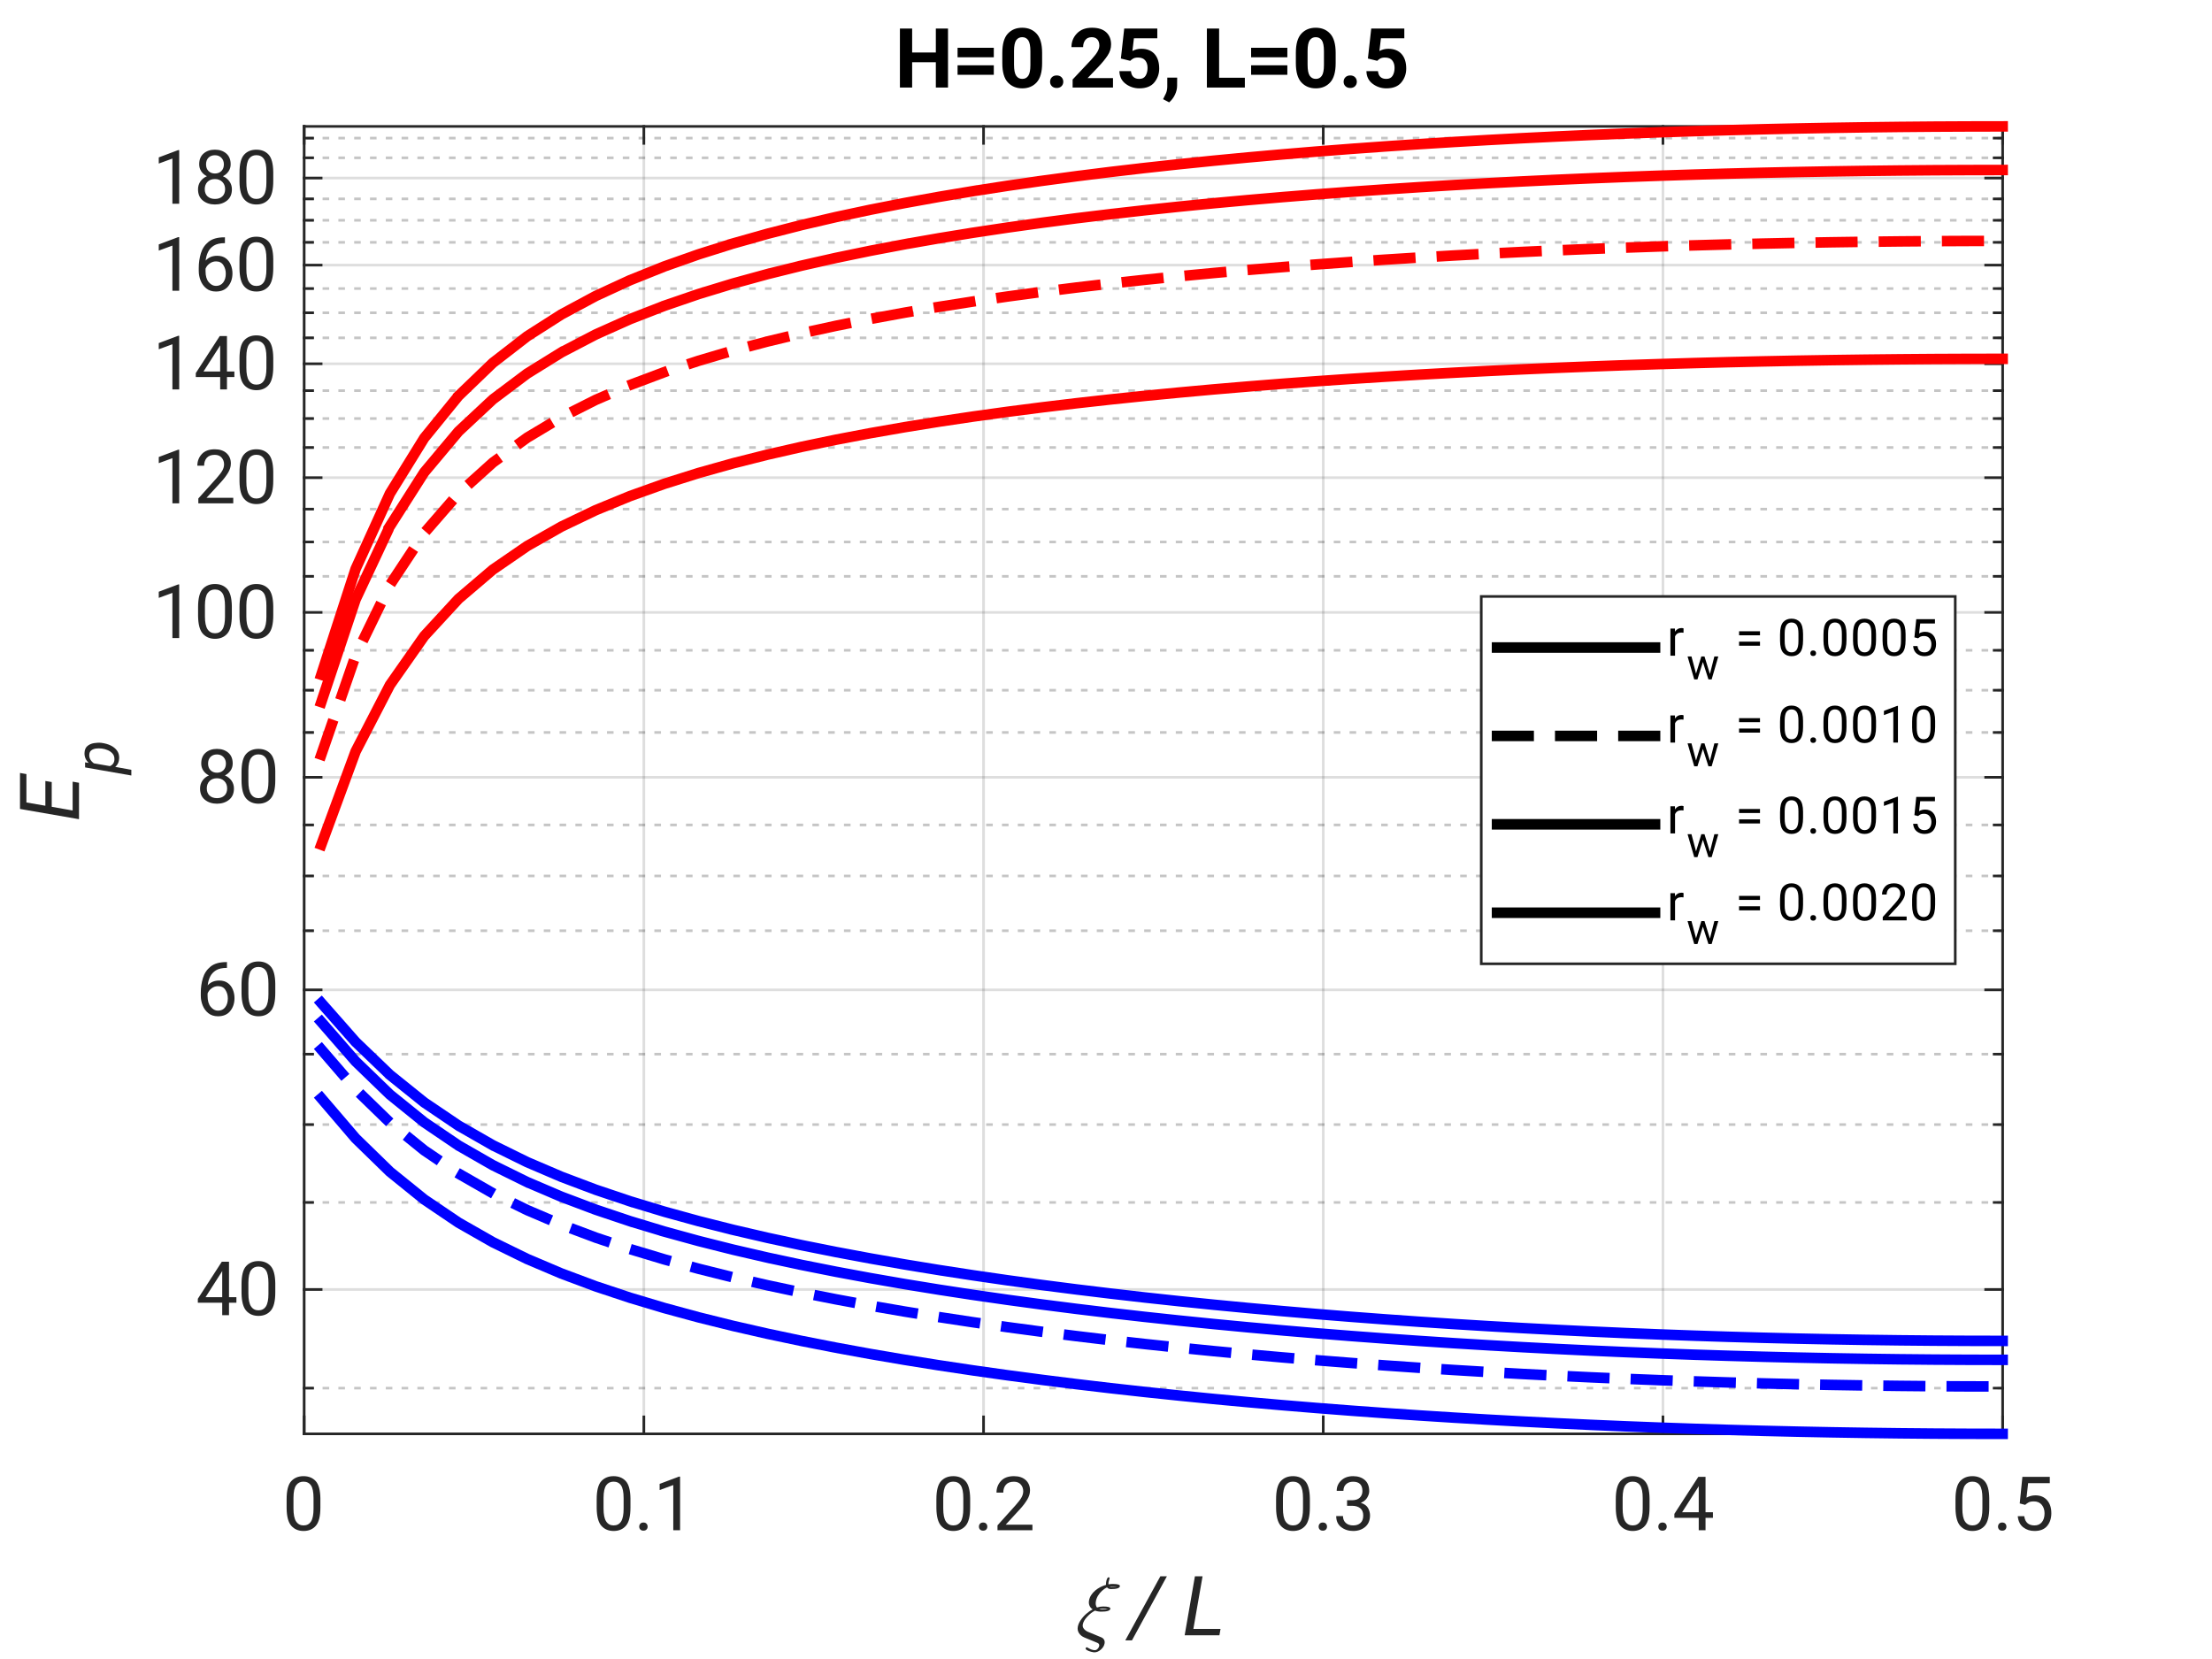 <?xml version="1.0"?>
<!DOCTYPE svg PUBLIC '-//W3C//DTD SVG 1.0//EN'
          'http://www.w3.org/TR/2001/REC-SVG-20010904/DTD/svg10.dtd'>
<svg xmlns:xlink="http://www.w3.org/1999/xlink" style="fill-opacity:1; color-rendering:auto; color-interpolation:auto; text-rendering:auto; stroke:black; stroke-linecap:square; stroke-miterlimit:10; shape-rendering:auto; stroke-opacity:1; fill:black; stroke-dasharray:none; font-weight:normal; stroke-width:1; font-family:'Dialog'; font-style:normal; stroke-linejoin:miter; font-size:12px; stroke-dashoffset:0; image-rendering:auto;" width="560" height="420" xmlns="http://www.w3.org/2000/svg"
><rect width="100%" height="100%" fill="#333333" stroke="none"/><!--Generated by the Batik Graphics2D SVG Generator--><defs id="genericDefs"
  /><g
  ><defs id="defs1"
    ><clipPath clipPathUnits="userSpaceOnUse" id="clipPath1"
      ><path d="M0 0 L560 0 L560 420 L0 420 L0 0 Z"
      /></clipPath
    ></defs
    ><g style="fill:white; stroke:white;"
    ><rect x="0" y="0" width="560" style="clip-path:url(#clipPath1); stroke:none;" height="420"
    /></g
    ><g style="fill:white; text-rendering:optimizeSpeed; color-rendering:optimizeSpeed; image-rendering:optimizeSpeed; shape-rendering:crispEdges; stroke:white; color-interpolation:sRGB;"
    ><rect x="0" width="560" height="420" y="0" style="stroke:none;"
      /><path style="stroke:none;" d="M77 363 L507 363 L507 32 L77 32 Z"
    /></g
    ><g style="stroke-linecap:butt; fill-opacity:0.149; fill:rgb(38,38,38); text-rendering:geometricPrecision; image-rendering:optimizeQuality; color-rendering:optimizeQuality; stroke-linejoin:round; stroke:rgb(38,38,38); color-interpolation:linearRGB; stroke-width:0.667; stroke-opacity:0.149;"
    ><line y2="32" style="fill:none;" x1="77" x2="77" y1="363"
      /><line y2="32" style="fill:none;" x1="163" x2="163" y1="363"
      /><line y2="32" style="fill:none;" x1="249" x2="249" y1="363"
      /><line y2="32" style="fill:none;" x1="335" x2="335" y1="363"
      /><line y2="32" style="fill:none;" x1="421" x2="421" y1="363"
      /><line y2="32" style="fill:none;" x1="507" x2="507" y1="363"
    /></g
    ><g style="fill-opacity:0.251; color-rendering:optimizeQuality; color-interpolation:linearRGB; text-rendering:geometricPrecision; stroke:rgb(26,26,26); stroke-linecap:butt; stroke-miterlimit:1; stroke-opacity:0.251; fill:rgb(26,26,26); stroke-dasharray:1,3; stroke-width:0.667; stroke-linejoin:bevel; image-rendering:optimizeQuality;"
    ><line y2="351.427" style="fill:none;" x1="507" x2="77" y1="351.427"
      /><line y2="304.414" style="fill:none;" x1="507" x2="77" y1="304.414"
      /><line y2="284.704" style="fill:none;" x1="507" x2="77" y1="284.704"
      /><line y2="266.874" style="fill:none;" x1="507" x2="77" y1="266.874"
      /><line y2="235.624" style="fill:none;" x1="507" x2="77" y1="235.624"
      /><line y2="221.76" style="fill:none;" x1="507" x2="77" y1="221.76"
      /><line y2="208.854" style="fill:none;" x1="507" x2="77" y1="208.854"
      /><line y2="185.439" style="fill:none;" x1="507" x2="77" y1="185.439"
      /><line y2="174.747" style="fill:none;" x1="507" x2="77" y1="174.747"
      /><line y2="164.632" style="fill:none;" x1="507" x2="77" y1="164.632"
      /><line y2="145.91" style="fill:none;" x1="507" x2="77" y1="145.91"
      /><line y2="137.207" style="fill:none;" x1="507" x2="77" y1="137.207"
      /><line y2="128.892" style="fill:none;" x1="507" x2="77" y1="128.892"
      /><line y2="113.294" style="fill:none;" x1="507" x2="77" y1="113.294"
      /><line y2="105.957" style="fill:none;" x1="507" x2="77" y1="105.957"
      /><line y2="98.897" style="fill:none;" x1="507" x2="77" y1="98.897"
      /><line y2="85.529" style="fill:none;" x1="507" x2="77" y1="85.529"
      /><line y2="79.187" style="fill:none;" x1="507" x2="77" y1="79.187"
      /><line y2="73.053" style="fill:none;" x1="507" x2="77" y1="73.053"
      /><line y2="61.357" style="fill:none;" x1="507" x2="77" y1="61.357"
      /><line y2="55.772" style="fill:none;" x1="507" x2="77" y1="55.772"
      /><line y2="50.35" style="fill:none;" x1="507" x2="77" y1="50.35"
      /><line y2="39.954" style="fill:none;" x1="507" x2="77" y1="39.954"
      /><line y2="34.965" style="fill:none;" x1="507" x2="77" y1="34.965"
    /></g
    ><g style="stroke-linecap:butt; fill-opacity:0.149; fill:rgb(38,38,38); text-rendering:geometricPrecision; image-rendering:optimizeQuality; color-rendering:optimizeQuality; stroke-linejoin:round; stroke:rgb(38,38,38); color-interpolation:linearRGB; stroke-width:0.667; stroke-opacity:0.149;"
    ><line y2="326.447" style="fill:none;" x1="507" x2="77" y1="326.447"
      /><line y2="250.597" style="fill:none;" x1="507" x2="77" y1="250.597"
      /><line y2="196.78" style="fill:none;" x1="507" x2="77" y1="196.78"
      /><line y2="155.037" style="fill:none;" x1="507" x2="77" y1="155.037"
      /><line y2="120.93" style="fill:none;" x1="507" x2="77" y1="120.93"
      /><line y2="92.093" style="fill:none;" x1="507" x2="77" y1="92.093"
      /><line y2="67.113" style="fill:none;" x1="507" x2="77" y1="67.113"
      /><line y2="45.08" style="fill:none;" x1="507" x2="77" y1="45.08"
      /><line x1="77" x2="507" y1="363" style="stroke-linecap:square; fill-opacity:1; fill:none; stroke-opacity:1;" y2="363"
      /><line x1="77" x2="507" y1="32" style="stroke-linecap:square; fill-opacity:1; fill:none; stroke-opacity:1;" y2="32"
      /><line x1="77" x2="77" y1="363" style="stroke-linecap:square; fill-opacity:1; fill:none; stroke-opacity:1;" y2="358.7"
      /><line x1="163" x2="163" y1="363" style="stroke-linecap:square; fill-opacity:1; fill:none; stroke-opacity:1;" y2="358.7"
      /><line x1="249" x2="249" y1="363" style="stroke-linecap:square; fill-opacity:1; fill:none; stroke-opacity:1;" y2="358.7"
      /><line x1="335" x2="335" y1="363" style="stroke-linecap:square; fill-opacity:1; fill:none; stroke-opacity:1;" y2="358.7"
      /><line x1="421" x2="421" y1="363" style="stroke-linecap:square; fill-opacity:1; fill:none; stroke-opacity:1;" y2="358.7"
      /><line x1="507" x2="507" y1="363" style="stroke-linecap:square; fill-opacity:1; fill:none; stroke-opacity:1;" y2="358.7"
      /><line x1="77" x2="77" y1="32" style="stroke-linecap:square; fill-opacity:1; fill:none; stroke-opacity:1;" y2="36.3"
      /><line x1="163" x2="163" y1="32" style="stroke-linecap:square; fill-opacity:1; fill:none; stroke-opacity:1;" y2="36.3"
      /><line x1="249" x2="249" y1="32" style="stroke-linecap:square; fill-opacity:1; fill:none; stroke-opacity:1;" y2="36.3"
      /><line x1="335" x2="335" y1="32" style="stroke-linecap:square; fill-opacity:1; fill:none; stroke-opacity:1;" y2="36.3"
      /><line x1="421" x2="421" y1="32" style="stroke-linecap:square; fill-opacity:1; fill:none; stroke-opacity:1;" y2="36.3"
      /><line x1="507" x2="507" y1="32" style="stroke-linecap:square; fill-opacity:1; fill:none; stroke-opacity:1;" y2="36.3"
    /></g
    ><g transform="translate(77,369.4)" style="font-size:18.667px; fill:rgb(38,38,38); text-rendering:geometricPrecision; image-rendering:optimizeQuality; color-rendering:optimizeQuality; font-family:'SansSerif'; stroke:rgb(38,38,38); color-interpolation:linearRGB;"
    ><path style="stroke:none;" d="M4.109 12.234 Q4.109 15.547 2.961 16.867 Q1.812 18.188 -0.156 18.188 Q-2.062 18.188 -3.227 16.906 Q-4.391 15.625 -4.438 12.438 L-4.438 10.172 Q-4.438 6.859 -3.273 5.586 Q-2.109 4.312 -0.172 4.312 Q1.766 4.312 2.914 5.547 Q4.062 6.781 4.109 9.953 L4.109 12.234 ZM2.375 9.875 Q2.375 7.594 1.727 6.648 Q1.078 5.703 -0.172 5.703 Q-1.375 5.703 -2.031 6.625 Q-2.688 7.547 -2.703 9.75 L-2.703 12.5 Q-2.703 14.766 -2.039 15.773 Q-1.375 16.781 -0.156 16.781 Q1.094 16.781 1.734 15.789 Q2.375 14.797 2.375 12.578 L2.375 9.875 Z"
    /></g
    ><g transform="translate(163,369.4)" style="font-size:18.667px; fill:rgb(38,38,38); text-rendering:geometricPrecision; image-rendering:optimizeQuality; color-rendering:optimizeQuality; font-family:'SansSerif'; stroke:rgb(38,38,38); color-interpolation:linearRGB;"
    ><path style="stroke:none;" d="M-3.391 12.234 Q-3.391 15.547 -4.539 16.867 Q-5.688 18.188 -7.656 18.188 Q-9.562 18.188 -10.727 16.906 Q-11.891 15.625 -11.938 12.438 L-11.938 10.172 Q-11.938 6.859 -10.773 5.586 Q-9.609 4.312 -7.672 4.312 Q-5.734 4.312 -4.586 5.547 Q-3.438 6.781 -3.391 9.953 L-3.391 12.234 ZM-5.125 9.875 Q-5.125 7.594 -5.773 6.648 Q-6.422 5.703 -7.672 5.703 Q-8.875 5.703 -9.531 6.625 Q-10.188 7.547 -10.203 9.75 L-10.203 12.5 Q-10.203 14.766 -9.539 15.773 Q-8.875 16.781 -7.656 16.781 Q-6.406 16.781 -5.766 15.789 Q-5.125 14.797 -5.125 12.578 L-5.125 9.875 ZM-1.171 17.094 Q-1.171 16.656 -0.898 16.352 Q-0.624 16.047 -0.109 16.047 Q0.407 16.047 0.68 16.352 Q0.954 16.656 0.954 17.094 Q0.954 17.516 0.68 17.812 Q0.407 18.109 -0.109 18.109 Q-0.624 18.109 -0.898 17.812 Q-1.171 17.516 -1.171 17.094 ZM9.17 4.422 L9.17 18 L7.451 18 L7.451 6.562 L3.998 7.828 L3.998 6.266 L8.904 4.422 L9.17 4.422 Z"
    /></g
    ><g transform="translate(249,369.4)" style="font-size:18.667px; fill:rgb(38,38,38); text-rendering:geometricPrecision; image-rendering:optimizeQuality; color-rendering:optimizeQuality; font-family:'SansSerif'; stroke:rgb(38,38,38); color-interpolation:linearRGB;"
    ><path style="stroke:none;" d="M-3.391 12.234 Q-3.391 15.547 -4.539 16.867 Q-5.688 18.188 -7.656 18.188 Q-9.562 18.188 -10.727 16.906 Q-11.891 15.625 -11.938 12.438 L-11.938 10.172 Q-11.938 6.859 -10.773 5.586 Q-9.609 4.312 -7.672 4.312 Q-5.734 4.312 -4.586 5.547 Q-3.438 6.781 -3.391 9.953 L-3.391 12.234 ZM-5.125 9.875 Q-5.125 7.594 -5.773 6.648 Q-6.422 5.703 -7.672 5.703 Q-8.875 5.703 -9.531 6.625 Q-10.188 7.547 -10.203 9.75 L-10.203 12.5 Q-10.203 14.766 -9.539 15.773 Q-8.875 16.781 -7.656 16.781 Q-6.406 16.781 -5.766 15.789 Q-5.125 14.797 -5.125 12.578 L-5.125 9.875 ZM-1.171 17.094 Q-1.171 16.656 -0.898 16.352 Q-0.624 16.047 -0.109 16.047 Q0.407 16.047 0.68 16.352 Q0.954 16.656 0.954 17.094 Q0.954 17.516 0.68 17.812 Q0.407 18.109 -0.109 18.109 Q-0.624 18.109 -0.898 17.812 Q-1.171 17.516 -1.171 17.094 ZM12.373 16.594 L12.373 18 L3.529 18 L3.529 16.766 L8.123 11.656 Q9.248 10.391 9.646 9.633 Q10.045 8.875 10.045 8.125 Q10.045 7.125 9.428 6.422 Q8.81 5.719 7.685 5.719 Q6.326 5.719 5.662 6.484 Q4.998 7.25 4.998 8.469 L3.279 8.469 Q3.279 6.75 4.404 5.531 Q5.529 4.312 7.685 4.312 Q9.592 4.312 10.678 5.305 Q11.764 6.297 11.764 7.922 Q11.764 9.109 11.029 10.305 Q10.295 11.5 9.217 12.672 L5.607 16.594 L12.373 16.594 Z"
    /></g
    ><g transform="translate(335,369.4)" style="font-size:18.667px; fill:rgb(38,38,38); text-rendering:geometricPrecision; image-rendering:optimizeQuality; color-rendering:optimizeQuality; font-family:'SansSerif'; stroke:rgb(38,38,38); color-interpolation:linearRGB;"
    ><path style="stroke:none;" d="M-3.391 12.234 Q-3.391 15.547 -4.539 16.867 Q-5.688 18.188 -7.656 18.188 Q-9.562 18.188 -10.727 16.906 Q-11.891 15.625 -11.938 12.438 L-11.938 10.172 Q-11.938 6.859 -10.773 5.586 Q-9.609 4.312 -7.672 4.312 Q-5.734 4.312 -4.586 5.547 Q-3.438 6.781 -3.391 9.953 L-3.391 12.234 ZM-5.125 9.875 Q-5.125 7.594 -5.773 6.648 Q-6.422 5.703 -7.672 5.703 Q-8.875 5.703 -9.531 6.625 Q-10.188 7.547 -10.203 9.75 L-10.203 12.5 Q-10.203 14.766 -9.539 15.773 Q-8.875 16.781 -7.656 16.781 Q-6.406 16.781 -5.766 15.789 Q-5.125 14.797 -5.125 12.578 L-5.125 9.875 ZM-1.171 17.094 Q-1.171 16.656 -0.898 16.352 Q-0.624 16.047 -0.109 16.047 Q0.407 16.047 0.68 16.352 Q0.954 16.656 0.954 17.094 Q0.954 17.516 0.68 17.812 Q0.407 18.109 -0.109 18.109 Q-0.624 18.109 -0.898 17.812 Q-1.171 17.516 -1.171 17.094 ZM6.029 11.812 L6.029 10.406 L7.295 10.406 Q8.623 10.391 9.271 9.734 Q9.92 9.078 9.92 8.094 Q9.92 5.719 7.56 5.719 Q6.467 5.719 5.787 6.344 Q5.107 6.969 5.107 8.031 L3.404 8.031 Q3.404 6.484 4.545 5.398 Q5.685 4.312 7.56 4.312 Q9.389 4.312 10.514 5.281 Q11.639 6.25 11.639 8.125 Q11.639 8.875 11.139 9.734 Q10.639 10.594 9.514 11.062 Q10.873 11.5 11.357 12.406 Q11.842 13.312 11.842 14.234 Q11.842 16.125 10.623 17.156 Q9.404 18.188 7.576 18.188 Q5.81 18.188 4.545 17.211 Q3.279 16.234 3.279 14.422 L4.998 14.422 Q4.998 15.5 5.693 16.141 Q6.388 16.781 7.576 16.781 Q8.748 16.781 9.435 16.156 Q10.123 15.531 10.123 14.273 Q10.123 13.016 9.342 12.414 Q8.56 11.812 7.263 11.812 L6.029 11.812 Z"
    /></g
    ><g transform="translate(421,369.4)" style="font-size:18.667px; fill:rgb(38,38,38); text-rendering:geometricPrecision; image-rendering:optimizeQuality; color-rendering:optimizeQuality; font-family:'SansSerif'; stroke:rgb(38,38,38); color-interpolation:linearRGB;"
    ><path style="stroke:none;" d="M-3.391 12.234 Q-3.391 15.547 -4.539 16.867 Q-5.688 18.188 -7.656 18.188 Q-9.562 18.188 -10.727 16.906 Q-11.891 15.625 -11.938 12.438 L-11.938 10.172 Q-11.938 6.859 -10.773 5.586 Q-9.609 4.312 -7.672 4.312 Q-5.734 4.312 -4.586 5.547 Q-3.438 6.781 -3.391 9.953 L-3.391 12.234 ZM-5.125 9.875 Q-5.125 7.594 -5.773 6.648 Q-6.422 5.703 -7.672 5.703 Q-8.875 5.703 -9.531 6.625 Q-10.188 7.547 -10.203 9.75 L-10.203 12.5 Q-10.203 14.766 -9.539 15.773 Q-8.875 16.781 -7.656 16.781 Q-6.406 16.781 -5.766 15.789 Q-5.125 14.797 -5.125 12.578 L-5.125 9.875 ZM-1.171 17.094 Q-1.171 16.656 -0.898 16.352 Q-0.624 16.047 -0.109 16.047 Q0.407 16.047 0.68 16.352 Q0.954 16.656 0.954 17.094 Q0.954 17.516 0.68 17.812 Q0.407 18.109 -0.109 18.109 Q-0.624 18.109 -0.898 17.812 Q-1.171 17.516 -1.171 17.094 ZM2.889 13.859 L8.951 4.484 L10.779 4.484 L10.779 13.453 L12.654 13.453 L12.654 14.859 L10.779 14.859 L10.779 18 L9.06 18 L9.06 14.859 L2.889 14.859 L2.889 13.859 ZM4.842 13.453 L9.06 13.453 L9.06 6.828 L8.842 7.203 L4.842 13.453 Z"
    /></g
    ><g transform="translate(507,369.4)" style="font-size:18.667px; fill:rgb(38,38,38); text-rendering:geometricPrecision; image-rendering:optimizeQuality; color-rendering:optimizeQuality; font-family:'SansSerif'; stroke:rgb(38,38,38); color-interpolation:linearRGB;"
    ><path style="stroke:none;" d="M-3.391 12.234 Q-3.391 15.547 -4.539 16.867 Q-5.688 18.188 -7.656 18.188 Q-9.562 18.188 -10.727 16.906 Q-11.891 15.625 -11.938 12.438 L-11.938 10.172 Q-11.938 6.859 -10.773 5.586 Q-9.609 4.312 -7.672 4.312 Q-5.734 4.312 -4.586 5.547 Q-3.438 6.781 -3.391 9.953 L-3.391 12.234 ZM-5.125 9.875 Q-5.125 7.594 -5.773 6.648 Q-6.422 5.703 -7.672 5.703 Q-8.875 5.703 -9.531 6.625 Q-10.188 7.547 -10.203 9.75 L-10.203 12.5 Q-10.203 14.766 -9.539 15.773 Q-8.875 16.781 -7.656 16.781 Q-6.406 16.781 -5.766 15.789 Q-5.125 14.797 -5.125 12.578 L-5.125 9.875 ZM-1.171 17.094 Q-1.171 16.656 -0.898 16.352 Q-0.624 16.047 -0.109 16.047 Q0.407 16.047 0.68 16.352 Q0.954 16.656 0.954 17.094 Q0.954 17.516 0.68 17.812 Q0.407 18.109 -0.109 18.109 Q-0.624 18.109 -0.898 17.812 Q-1.171 17.516 -1.171 17.094 ZM5.701 11.578 L4.326 11.219 L4.998 4.484 L11.935 4.484 L11.935 6.078 L6.451 6.078 L6.045 9.75 Q7.076 9.172 8.31 9.172 Q10.17 9.172 11.248 10.398 Q12.326 11.625 12.326 13.688 Q12.326 15.641 11.271 16.914 Q10.217 18.188 8.06 18.188 Q6.42 18.188 5.217 17.266 Q4.013 16.344 3.826 14.453 L5.467 14.453 Q5.795 16.781 8.06 16.781 Q9.264 16.781 9.935 15.953 Q10.607 15.125 10.607 13.719 Q10.607 12.438 9.904 11.57 Q9.201 10.703 7.904 10.703 Q7.045 10.703 6.599 10.938 Q6.154 11.172 5.701 11.578 Z"
    /></g
    ><g transform="translate(272,414)" style="font-size:20.533px; fill:rgb(38,38,38); text-rendering:geometricPrecision; image-rendering:optimizeQuality; color-rendering:optimizeQuality; font-family:'mwb_cmmi10'; font-style:italic; stroke:rgb(38,38,38); color-interpolation:linearRGB;"
    ><path style="stroke:none;" d="M2.859 3.266 Q2.922 3.031 3.188 3.031 Q3.203 3.031 3.547 3.234 Q3.891 3.438 4.312 3.602 Q4.734 3.766 5.172 3.766 Q5.562 3.766 5.883 3.43 Q6.203 3.094 6.281 2.703 Q6.375 2.156 5.844 1.922 L2.516 0.547 Q1.656 0.188 1.18 -0.523 Q0.703 -1.234 0.859 -2.141 Q1 -2.953 1.586 -3.828 Q2.172 -4.703 2.977 -5.414 Q3.781 -6.125 4.625 -6.578 Q4.062 -6.938 3.82 -7.516 Q3.578 -8.094 3.703 -8.797 Q3.828 -9.531 4.242 -10.172 Q4.656 -10.812 5.273 -11.336 Q5.891 -11.859 6.602 -12.219 Q7.312 -12.578 8 -12.766 Q7.984 -13.203 8.047 -13.547 Q8.25 -14.688 8.688 -14.688 Q8.797 -14.688 8.867 -14.602 Q8.938 -14.516 8.906 -14.406 Q8.891 -14.297 8.781 -13.953 Q8.672 -13.609 8.656 -13.531 Q8.594 -13.172 8.625 -12.891 Q9.188 -13 9.688 -13 Q11.625 -13 11.516 -12.406 Q11.391 -11.703 9.25 -11.703 Q8.594 -11.703 8.25 -12.141 Q7.609 -11.828 6.992 -11.266 Q6.375 -10.703 5.969 -10.016 Q5.562 -9.328 5.438 -8.609 Q5.266 -7.625 5.719 -7.031 Q6.516 -7.297 7.266 -7.297 Q9.203 -7.297 9.094 -6.703 Q8.969 -5.984 6.812 -5.984 Q5.953 -5.984 5.219 -6.25 Q4.219 -5.75 3.258 -4.727 Q2.297 -3.703 2.125 -2.75 Q2.016 -2.141 2.383 -1.672 Q2.75 -1.203 3.344 -0.922 L6.812 0.516 Q7.266 0.703 7.5 1.109 Q7.734 1.516 7.641 2.047 Q7.5 2.906 6.711 3.609 Q5.922 4.312 5.062 4.312 Q4.797 4.312 4.219 4.164 Q3.641 4.016 3.219 3.781 Q2.797 3.547 2.859 3.266 ZM6.281 -6.641 Q6.547 -6.531 6.953 -6.531 Q7.969 -6.531 8.438 -6.656 Q8.062 -6.734 7.156 -6.734 Q6.797 -6.734 6.281 -6.641 ZM8.906 -12.359 Q9.062 -12.25 9.391 -12.25 Q10.391 -12.25 10.875 -12.359 L8.906 -12.359 Z"
    /></g
    ><g transform="translate(281,414)" style="font-size:20.533px; fill:rgb(38,38,38); text-rendering:geometricPrecision; image-rendering:optimizeQuality; color-rendering:optimizeQuality; font-style:italic; stroke:rgb(38,38,38); color-interpolation:linearRGB;"
    ><path style="stroke:none;" d="M14.418 -14.938 L5.574 1.281 L3.886 1.281 L12.761 -14.938 L14.418 -14.938 ZM27.993 -1.609 L27.712 0 L18.915 0 L21.509 -14.938 L23.446 -14.938 L21.118 -1.609 L27.993 -1.609 Z"
    /></g
    ><g style="fill:rgb(38,38,38); text-rendering:geometricPrecision; image-rendering:optimizeQuality; color-rendering:optimizeQuality; stroke-linejoin:round; stroke:rgb(38,38,38); color-interpolation:linearRGB; stroke-width:0.667;"
    ><line y2="32" style="fill:none;" x1="77" x2="77" y1="363"
      /><line y2="32" style="fill:none;" x1="507" x2="507" y1="363"
      /><line y2="326.447" style="fill:none;" x1="77" x2="81.3" y1="326.447"
      /><line y2="250.597" style="fill:none;" x1="77" x2="81.3" y1="250.597"
      /><line y2="196.78" style="fill:none;" x1="77" x2="81.3" y1="196.78"
      /><line y2="155.037" style="fill:none;" x1="77" x2="81.3" y1="155.037"
      /><line y2="120.93" style="fill:none;" x1="77" x2="81.3" y1="120.93"
      /><line y2="92.093" style="fill:none;" x1="77" x2="81.3" y1="92.093"
      /><line y2="67.113" style="fill:none;" x1="77" x2="81.3" y1="67.113"
      /><line y2="45.08" style="fill:none;" x1="77" x2="81.3" y1="45.08"
      /><line y2="326.447" style="fill:none;" x1="507" x2="502.7" y1="326.447"
      /><line y2="250.597" style="fill:none;" x1="507" x2="502.7" y1="250.597"
      /><line y2="196.78" style="fill:none;" x1="507" x2="502.7" y1="196.78"
      /><line y2="155.037" style="fill:none;" x1="507" x2="502.7" y1="155.037"
      /><line y2="120.93" style="fill:none;" x1="507" x2="502.7" y1="120.93"
      /><line y2="92.093" style="fill:none;" x1="507" x2="502.7" y1="92.093"
      /><line y2="67.113" style="fill:none;" x1="507" x2="502.7" y1="67.113"
      /><line y2="45.08" style="fill:none;" x1="507" x2="502.7" y1="45.08"
      /><line y2="351.427" style="fill:none;" x1="77" x2="79.15" y1="351.427"
      /><line y2="304.414" style="fill:none;" x1="77" x2="79.15" y1="304.414"
      /><line y2="284.704" style="fill:none;" x1="77" x2="79.15" y1="284.704"
      /><line y2="266.874" style="fill:none;" x1="77" x2="79.15" y1="266.874"
      /><line y2="235.624" style="fill:none;" x1="77" x2="79.15" y1="235.624"
      /><line y2="221.76" style="fill:none;" x1="77" x2="79.15" y1="221.76"
      /><line y2="208.854" style="fill:none;" x1="77" x2="79.15" y1="208.854"
      /><line y2="185.439" style="fill:none;" x1="77" x2="79.15" y1="185.439"
      /><line y2="174.747" style="fill:none;" x1="77" x2="79.15" y1="174.747"
      /><line y2="164.632" style="fill:none;" x1="77" x2="79.15" y1="164.632"
      /><line y2="145.91" style="fill:none;" x1="77" x2="79.15" y1="145.91"
      /><line y2="137.207" style="fill:none;" x1="77" x2="79.15" y1="137.207"
      /><line y2="128.892" style="fill:none;" x1="77" x2="79.15" y1="128.892"
      /><line y2="113.294" style="fill:none;" x1="77" x2="79.15" y1="113.294"
      /><line y2="105.957" style="fill:none;" x1="77" x2="79.15" y1="105.957"
      /><line y2="98.897" style="fill:none;" x1="77" x2="79.15" y1="98.897"
      /><line y2="85.529" style="fill:none;" x1="77" x2="79.15" y1="85.529"
      /><line y2="79.187" style="fill:none;" x1="77" x2="79.15" y1="79.187"
      /><line y2="73.053" style="fill:none;" x1="77" x2="79.15" y1="73.053"
      /><line y2="61.357" style="fill:none;" x1="77" x2="79.15" y1="61.357"
      /><line y2="55.772" style="fill:none;" x1="77" x2="79.15" y1="55.772"
      /><line y2="50.35" style="fill:none;" x1="77" x2="79.15" y1="50.35"
      /><line y2="39.954" style="fill:none;" x1="77" x2="79.15" y1="39.954"
      /><line y2="34.965" style="fill:none;" x1="77" x2="79.15" y1="34.965"
      /><line y2="351.427" style="fill:none;" x1="507" x2="504.85" y1="351.427"
      /><line y2="304.414" style="fill:none;" x1="507" x2="504.85" y1="304.414"
      /><line y2="284.704" style="fill:none;" x1="507" x2="504.85" y1="284.704"
      /><line y2="266.874" style="fill:none;" x1="507" x2="504.85" y1="266.874"
      /><line y2="235.624" style="fill:none;" x1="507" x2="504.85" y1="235.624"
      /><line y2="221.76" style="fill:none;" x1="507" x2="504.85" y1="221.76"
      /><line y2="208.854" style="fill:none;" x1="507" x2="504.85" y1="208.854"
      /><line y2="185.439" style="fill:none;" x1="507" x2="504.85" y1="185.439"
      /><line y2="174.747" style="fill:none;" x1="507" x2="504.85" y1="174.747"
      /><line y2="164.632" style="fill:none;" x1="507" x2="504.85" y1="164.632"
      /><line y2="145.91" style="fill:none;" x1="507" x2="504.85" y1="145.91"
      /><line y2="137.207" style="fill:none;" x1="507" x2="504.85" y1="137.207"
      /><line y2="128.892" style="fill:none;" x1="507" x2="504.85" y1="128.892"
      /><line y2="113.294" style="fill:none;" x1="507" x2="504.85" y1="113.294"
      /><line y2="105.957" style="fill:none;" x1="507" x2="504.85" y1="105.957"
      /><line y2="98.897" style="fill:none;" x1="507" x2="504.85" y1="98.897"
      /><line y2="85.529" style="fill:none;" x1="507" x2="504.85" y1="85.529"
      /><line y2="79.187" style="fill:none;" x1="507" x2="504.85" y1="79.187"
      /><line y2="73.053" style="fill:none;" x1="507" x2="504.85" y1="73.053"
      /><line y2="61.357" style="fill:none;" x1="507" x2="504.85" y1="61.357"
      /><line y2="55.772" style="fill:none;" x1="507" x2="504.85" y1="55.772"
      /><line y2="50.35" style="fill:none;" x1="507" x2="504.85" y1="50.35"
      /><line y2="39.954" style="fill:none;" x1="507" x2="504.85" y1="39.954"
      /><line y2="34.965" style="fill:none;" x1="507" x2="504.85" y1="34.965"
    /></g
    ><g transform="translate(70.6,326.447)" style="font-size:18.667px; fill:rgb(38,38,38); text-rendering:geometricPrecision; image-rendering:optimizeQuality; color-rendering:optimizeQuality; font-family:'SansSerif'; stroke:rgb(38,38,38); color-interpolation:linearRGB;"
    ><path style="stroke:none;" d="M-20.516 2.359 L-14.453 -7.016 L-12.625 -7.016 L-12.625 1.953 L-10.75 1.953 L-10.75 3.359 L-12.625 3.359 L-12.625 6.5 L-14.344 6.5 L-14.344 3.359 L-20.516 3.359 L-20.516 2.359 ZM-18.562 1.953 L-14.344 1.953 L-14.344 -4.672 L-14.562 -4.297 L-18.562 1.953 ZM-0.906 0.734 Q-0.906 4.047 -2.054 5.367 Q-3.203 6.688 -5.171 6.688 Q-7.077 6.688 -8.242 5.406 Q-9.406 4.125 -9.453 0.938 L-9.453 -1.328 Q-9.453 -4.641 -8.288 -5.914 Q-7.124 -7.188 -5.187 -7.188 Q-3.249 -7.188 -2.101 -5.953 Q-0.953 -4.719 -0.906 -1.547 L-0.906 0.734 ZM-2.64 -1.625 Q-2.64 -3.906 -3.288 -4.852 Q-3.937 -5.797 -5.187 -5.797 Q-6.39 -5.797 -7.046 -4.875 Q-7.702 -3.953 -7.718 -1.75 L-7.718 1 Q-7.718 3.266 -7.054 4.273 Q-6.39 5.281 -5.171 5.281 Q-3.921 5.281 -3.281 4.289 Q-2.64 3.297 -2.64 1.078 L-2.64 -1.625 Z"
    /></g
    ><g transform="translate(70.6,250.597)" style="font-size:18.667px; fill:rgb(38,38,38); text-rendering:geometricPrecision; image-rendering:optimizeQuality; color-rendering:optimizeQuality; font-family:'SansSerif'; stroke:rgb(38,38,38); color-interpolation:linearRGB;"
    ><path style="stroke:none;" d="M-11.234 2.094 Q-11.234 4.016 -12.305 5.352 Q-13.375 6.688 -15.422 6.688 Q-16.875 6.688 -17.844 5.914 Q-18.812 5.141 -19.289 3.945 Q-19.766 2.75 -19.766 1.5 L-19.766 0.688 Q-19.766 -1.203 -19.234 -2.977 Q-18.703 -4.75 -17.297 -5.891 Q-15.891 -7.031 -13.297 -7.031 L-13.141 -7.031 L-13.141 -5.562 Q-14.938 -5.562 -15.938 -4.938 Q-16.938 -4.312 -17.422 -3.305 Q-17.906 -2.297 -18.016 -1.141 Q-16.938 -2.359 -15.109 -2.359 Q-13.766 -2.359 -12.906 -1.711 Q-12.047 -1.062 -11.641 -0.039 Q-11.234 0.984 -11.234 2.094 ZM-18.047 1.562 Q-18.047 3.359 -17.242 4.312 Q-16.438 5.266 -15.422 5.266 Q-14.234 5.266 -13.578 4.398 Q-12.922 3.531 -12.922 2.172 Q-12.922 0.969 -13.531 0.016 Q-14.141 -0.938 -15.391 -0.938 Q-16.281 -0.938 -17.016 -0.398 Q-17.75 0.141 -18.047 0.906 L-18.047 1.562 ZM-0.906 0.734 Q-0.906 4.047 -2.054 5.367 Q-3.203 6.688 -5.171 6.688 Q-7.077 6.688 -8.242 5.406 Q-9.406 4.125 -9.453 0.938 L-9.453 -1.328 Q-9.453 -4.641 -8.288 -5.914 Q-7.124 -7.188 -5.187 -7.188 Q-3.249 -7.188 -2.101 -5.953 Q-0.953 -4.719 -0.906 -1.547 L-0.906 0.734 ZM-2.64 -1.625 Q-2.64 -3.906 -3.288 -4.852 Q-3.937 -5.797 -5.187 -5.797 Q-6.39 -5.797 -7.046 -4.875 Q-7.702 -3.953 -7.718 -1.75 L-7.718 1 Q-7.718 3.266 -7.054 4.273 Q-6.39 5.281 -5.171 5.281 Q-3.921 5.281 -3.281 4.289 Q-2.64 3.297 -2.64 1.078 L-2.64 -1.625 Z"
    /></g
    ><g transform="translate(70.6,196.78)" style="font-size:18.667px; fill:rgb(38,38,38); text-rendering:geometricPrecision; image-rendering:optimizeQuality; color-rendering:optimizeQuality; font-family:'SansSerif'; stroke:rgb(38,38,38); color-interpolation:linearRGB;"
    ><path style="stroke:none;" d="M-11.375 2.844 Q-11.375 4.703 -12.609 5.695 Q-13.844 6.688 -15.664 6.688 Q-17.484 6.688 -18.719 5.695 Q-19.953 4.703 -19.953 2.844 Q-19.953 1.719 -19.352 0.852 Q-18.75 -0.016 -17.703 -0.469 Q-18.609 -0.906 -19.133 -1.703 Q-19.656 -2.5 -19.656 -3.484 Q-19.656 -5.266 -18.531 -6.227 Q-17.406 -7.188 -15.672 -7.188 Q-13.938 -7.188 -12.812 -6.227 Q-11.688 -5.266 -11.688 -3.484 Q-11.688 -2.484 -12.227 -1.695 Q-12.766 -0.906 -13.656 -0.469 Q-12.609 -0.016 -11.992 0.852 Q-11.375 1.719 -11.375 2.844 ZM-13.406 -3.469 Q-13.406 -4.469 -14.031 -5.125 Q-14.656 -5.781 -15.672 -5.781 Q-16.688 -5.781 -17.305 -5.156 Q-17.922 -4.531 -17.922 -3.469 Q-17.922 -2.422 -17.305 -1.789 Q-16.688 -1.156 -15.672 -1.156 Q-14.656 -1.156 -14.031 -1.789 Q-13.406 -2.422 -13.406 -3.469 ZM-13.094 2.812 Q-13.094 1.672 -13.812 0.961 Q-14.531 0.25 -15.688 0.25 Q-16.859 0.25 -17.555 0.961 Q-18.25 1.672 -18.25 2.812 Q-18.25 3.969 -17.555 4.625 Q-16.859 5.281 -15.664 5.281 Q-14.469 5.281 -13.781 4.625 Q-13.094 3.969 -13.094 2.812 ZM-0.906 0.734 Q-0.906 4.047 -2.054 5.367 Q-3.203 6.688 -5.171 6.688 Q-7.077 6.688 -8.242 5.406 Q-9.406 4.125 -9.453 0.938 L-9.453 -1.328 Q-9.453 -4.641 -8.288 -5.914 Q-7.124 -7.188 -5.187 -7.188 Q-3.249 -7.188 -2.101 -5.953 Q-0.953 -4.719 -0.906 -1.547 L-0.906 0.734 ZM-2.64 -1.625 Q-2.64 -3.906 -3.288 -4.852 Q-3.937 -5.797 -5.187 -5.797 Q-6.39 -5.797 -7.046 -4.875 Q-7.702 -3.953 -7.718 -1.75 L-7.718 1 Q-7.718 3.266 -7.054 4.273 Q-6.39 5.281 -5.171 5.281 Q-3.921 5.281 -3.281 4.289 Q-2.64 3.297 -2.64 1.078 L-2.64 -1.625 Z"
    /></g
    ><g transform="translate(70.6,155.037)" style="font-size:18.667px; fill:rgb(38,38,38); text-rendering:geometricPrecision; image-rendering:optimizeQuality; color-rendering:optimizeQuality; font-family:'SansSerif'; stroke:rgb(38,38,38); color-interpolation:linearRGB;"
    ><path style="stroke:none;" d="M-25.234 -7.078 L-25.234 6.5 L-26.953 6.5 L-26.953 -4.938 L-30.406 -3.672 L-30.406 -5.234 L-25.5 -7.078 L-25.234 -7.078 ZM-11.906 0.734 Q-11.906 4.047 -13.054 5.367 Q-14.203 6.688 -16.171 6.688 Q-18.078 6.688 -19.241 5.406 Q-20.406 4.125 -20.453 0.938 L-20.453 -1.328 Q-20.453 -4.641 -19.288 -5.914 Q-18.124 -7.188 -16.187 -7.188 Q-14.249 -7.188 -13.101 -5.953 Q-11.953 -4.719 -11.906 -1.547 L-11.906 0.734 ZM-13.64 -1.625 Q-13.64 -3.906 -14.288 -4.852 Q-14.937 -5.797 -16.187 -5.797 Q-17.39 -5.797 -18.046 -4.875 Q-18.703 -3.953 -18.718 -1.75 L-18.718 1 Q-18.718 3.266 -18.054 4.273 Q-17.39 5.281 -16.171 5.281 Q-14.921 5.281 -14.281 4.289 Q-13.64 3.297 -13.64 1.078 L-13.64 -1.625 ZM-1.421 0.734 Q-1.421 4.047 -2.569 5.367 Q-3.717 6.688 -5.686 6.688 Q-7.592 6.688 -8.757 5.406 Q-9.921 4.125 -9.967 0.938 L-9.967 -1.328 Q-9.967 -4.641 -8.803 -5.914 Q-7.639 -7.188 -5.702 -7.188 Q-3.764 -7.188 -2.616 -5.953 Q-1.467 -4.719 -1.421 -1.547 L-1.421 0.734 ZM-3.155 -1.625 Q-3.155 -3.906 -3.803 -4.852 Q-4.452 -5.797 -5.702 -5.797 Q-6.905 -5.797 -7.561 -4.875 Q-8.217 -3.953 -8.233 -1.75 L-8.233 1 Q-8.233 3.266 -7.569 4.273 Q-6.905 5.281 -5.686 5.281 Q-4.436 5.281 -3.796 4.289 Q-3.155 3.297 -3.155 1.078 L-3.155 -1.625 Z"
    /></g
    ><g transform="translate(70.6,120.93)" style="font-size:18.667px; fill:rgb(38,38,38); text-rendering:geometricPrecision; image-rendering:optimizeQuality; color-rendering:optimizeQuality; font-family:'SansSerif'; stroke:rgb(38,38,38); color-interpolation:linearRGB;"
    ><path style="stroke:none;" d="M-25.234 -7.078 L-25.234 6.5 L-26.953 6.5 L-26.953 -4.938 L-30.406 -3.672 L-30.406 -5.234 L-25.5 -7.078 L-25.234 -7.078 ZM-11.546 5.094 L-11.546 6.5 L-20.39 6.5 L-20.39 5.266 L-15.796 0.156 Q-14.671 -1.109 -14.273 -1.867 Q-13.874 -2.625 -13.874 -3.375 Q-13.874 -4.375 -14.492 -5.078 Q-15.109 -5.781 -16.234 -5.781 Q-17.593 -5.781 -18.257 -5.016 Q-18.921 -4.25 -18.921 -3.031 L-20.64 -3.031 Q-20.64 -4.75 -19.515 -5.969 Q-18.39 -7.188 -16.234 -7.188 Q-14.328 -7.188 -13.242 -6.195 Q-12.156 -5.203 -12.156 -3.578 Q-12.156 -2.391 -12.89 -1.195 Q-13.624 0 -14.703 1.172 L-18.312 5.094 L-11.546 5.094 ZM-1.421 0.734 Q-1.421 4.047 -2.569 5.367 Q-3.717 6.688 -5.686 6.688 Q-7.592 6.688 -8.757 5.406 Q-9.921 4.125 -9.967 0.938 L-9.967 -1.328 Q-9.967 -4.641 -8.803 -5.914 Q-7.639 -7.188 -5.702 -7.188 Q-3.764 -7.188 -2.616 -5.953 Q-1.467 -4.719 -1.421 -1.547 L-1.421 0.734 ZM-3.155 -1.625 Q-3.155 -3.906 -3.803 -4.852 Q-4.452 -5.797 -5.702 -5.797 Q-6.905 -5.797 -7.561 -4.875 Q-8.217 -3.953 -8.233 -1.75 L-8.233 1 Q-8.233 3.266 -7.569 4.273 Q-6.905 5.281 -5.686 5.281 Q-4.436 5.281 -3.796 4.289 Q-3.155 3.297 -3.155 1.078 L-3.155 -1.625 Z"
    /></g
    ><g transform="translate(70.6,92.093)" style="font-size:18.667px; fill:rgb(38,38,38); text-rendering:geometricPrecision; image-rendering:optimizeQuality; color-rendering:optimizeQuality; font-family:'SansSerif'; stroke:rgb(38,38,38); color-interpolation:linearRGB;"
    ><path style="stroke:none;" d="M-25.234 -7.078 L-25.234 6.5 L-26.953 6.5 L-26.953 -4.938 L-30.406 -3.672 L-30.406 -5.234 L-25.5 -7.078 L-25.234 -7.078 ZM-21.031 2.359 L-14.968 -7.016 L-13.14 -7.016 L-13.14 1.953 L-11.265 1.953 L-11.265 3.359 L-13.14 3.359 L-13.14 6.5 L-14.859 6.5 L-14.859 3.359 L-21.031 3.359 L-21.031 2.359 ZM-19.078 1.953 L-14.859 1.953 L-14.859 -4.672 L-15.078 -4.297 L-19.078 1.953 ZM-1.421 0.734 Q-1.421 4.047 -2.569 5.367 Q-3.717 6.688 -5.686 6.688 Q-7.592 6.688 -8.757 5.406 Q-9.921 4.125 -9.967 0.938 L-9.967 -1.328 Q-9.967 -4.641 -8.803 -5.914 Q-7.639 -7.188 -5.702 -7.188 Q-3.764 -7.188 -2.616 -5.953 Q-1.467 -4.719 -1.421 -1.547 L-1.421 0.734 ZM-3.155 -1.625 Q-3.155 -3.906 -3.803 -4.852 Q-4.452 -5.797 -5.702 -5.797 Q-6.905 -5.797 -7.561 -4.875 Q-8.217 -3.953 -8.233 -1.75 L-8.233 1 Q-8.233 3.266 -7.569 4.273 Q-6.905 5.281 -5.686 5.281 Q-4.436 5.281 -3.796 4.289 Q-3.155 3.297 -3.155 1.078 L-3.155 -1.625 Z"
    /></g
    ><g transform="translate(70.6,67.113)" style="font-size:18.667px; fill:rgb(38,38,38); text-rendering:geometricPrecision; image-rendering:optimizeQuality; color-rendering:optimizeQuality; font-family:'SansSerif'; stroke:rgb(38,38,38); color-interpolation:linearRGB;"
    ><path style="stroke:none;" d="M-25.234 -7.078 L-25.234 6.5 L-26.953 6.5 L-26.953 -4.938 L-30.406 -3.672 L-30.406 -5.234 L-25.5 -7.078 L-25.234 -7.078 ZM-11.749 2.094 Q-11.749 4.016 -12.82 5.352 Q-13.89 6.688 -15.937 6.688 Q-17.39 6.688 -18.359 5.914 Q-19.328 5.141 -19.804 3.945 Q-20.281 2.75 -20.281 1.5 L-20.281 0.688 Q-20.281 -1.203 -19.749 -2.977 Q-19.218 -4.75 -17.812 -5.891 Q-16.406 -7.031 -13.812 -7.031 L-13.656 -7.031 L-13.656 -5.562 Q-15.453 -5.562 -16.453 -4.938 Q-17.453 -4.312 -17.937 -3.305 Q-18.421 -2.297 -18.531 -1.141 Q-17.453 -2.359 -15.624 -2.359 Q-14.281 -2.359 -13.421 -1.711 Q-12.562 -1.062 -12.156 -0.039 Q-11.749 0.984 -11.749 2.094 ZM-18.562 1.562 Q-18.562 3.359 -17.757 4.312 Q-16.953 5.266 -15.937 5.266 Q-14.749 5.266 -14.093 4.398 Q-13.437 3.531 -13.437 2.172 Q-13.437 0.969 -14.046 0.016 Q-14.656 -0.938 -15.906 -0.938 Q-16.796 -0.938 -17.531 -0.398 Q-18.265 0.141 -18.562 0.906 L-18.562 1.562 ZM-1.421 0.734 Q-1.421 4.047 -2.569 5.367 Q-3.717 6.688 -5.686 6.688 Q-7.592 6.688 -8.757 5.406 Q-9.921 4.125 -9.967 0.938 L-9.967 -1.328 Q-9.967 -4.641 -8.803 -5.914 Q-7.639 -7.188 -5.702 -7.188 Q-3.764 -7.188 -2.616 -5.953 Q-1.467 -4.719 -1.421 -1.547 L-1.421 0.734 ZM-3.155 -1.625 Q-3.155 -3.906 -3.803 -4.852 Q-4.452 -5.797 -5.702 -5.797 Q-6.905 -5.797 -7.561 -4.875 Q-8.217 -3.953 -8.233 -1.75 L-8.233 1 Q-8.233 3.266 -7.569 4.273 Q-6.905 5.281 -5.686 5.281 Q-4.436 5.281 -3.796 4.289 Q-3.155 3.297 -3.155 1.078 L-3.155 -1.625 Z"
    /></g
    ><g transform="translate(70.6,45.08)" style="font-size:18.667px; fill:rgb(38,38,38); text-rendering:geometricPrecision; image-rendering:optimizeQuality; color-rendering:optimizeQuality; font-family:'SansSerif'; stroke:rgb(38,38,38); color-interpolation:linearRGB;"
    ><path style="stroke:none;" d="M-25.234 -7.078 L-25.234 6.5 L-26.953 6.5 L-26.953 -4.938 L-30.406 -3.672 L-30.406 -5.234 L-25.5 -7.078 L-25.234 -7.078 ZM-11.89 2.844 Q-11.89 4.703 -13.124 5.695 Q-14.359 6.688 -16.179 6.688 Q-17.999 6.688 -19.234 5.695 Q-20.468 4.703 -20.468 2.844 Q-20.468 1.719 -19.866 0.852 Q-19.265 -0.016 -18.218 -0.469 Q-19.124 -0.906 -19.648 -1.703 Q-20.171 -2.5 -20.171 -3.484 Q-20.171 -5.266 -19.046 -6.227 Q-17.921 -7.188 -16.187 -7.188 Q-14.453 -7.188 -13.328 -6.227 Q-12.203 -5.266 -12.203 -3.484 Q-12.203 -2.484 -12.742 -1.695 Q-13.281 -0.906 -14.171 -0.469 Q-13.124 -0.016 -12.507 0.852 Q-11.89 1.719 -11.89 2.844 ZM-13.921 -3.469 Q-13.921 -4.469 -14.546 -5.125 Q-15.171 -5.781 -16.187 -5.781 Q-17.203 -5.781 -17.82 -5.156 Q-18.437 -4.531 -18.437 -3.469 Q-18.437 -2.422 -17.82 -1.789 Q-17.203 -1.156 -16.187 -1.156 Q-15.171 -1.156 -14.546 -1.789 Q-13.921 -2.422 -13.921 -3.469 ZM-13.609 2.812 Q-13.609 1.672 -14.328 0.961 Q-15.046 0.25 -16.203 0.25 Q-17.374 0.25 -18.07 0.961 Q-18.765 1.672 -18.765 2.812 Q-18.765 3.969 -18.07 4.625 Q-17.374 5.281 -16.179 5.281 Q-14.984 5.281 -14.296 4.625 Q-13.609 3.969 -13.609 2.812 ZM-1.421 0.734 Q-1.421 4.047 -2.569 5.367 Q-3.717 6.688 -5.686 6.688 Q-7.592 6.688 -8.757 5.406 Q-9.921 4.125 -9.967 0.938 L-9.967 -1.328 Q-9.967 -4.641 -8.803 -5.914 Q-7.639 -7.188 -5.702 -7.188 Q-3.764 -7.188 -2.616 -5.953 Q-1.467 -4.719 -1.421 -1.547 L-1.421 0.734 ZM-3.155 -1.625 Q-3.155 -3.906 -3.803 -4.852 Q-4.452 -5.797 -5.702 -5.797 Q-6.905 -5.797 -7.561 -4.875 Q-8.217 -3.953 -8.233 -1.75 L-8.233 1 Q-8.233 3.266 -7.569 4.273 Q-6.905 5.281 -5.686 5.281 Q-4.436 5.281 -3.796 4.289 Q-3.155 3.297 -3.155 1.078 L-3.155 -1.625 Z"
    /></g
    ><g transform="translate(20,208) rotate(-90)" style="font-size:20.533px; fill:rgb(38,38,38); text-rendering:geometricPrecision; image-rendering:optimizeQuality; color-rendering:optimizeQuality; font-style:italic; stroke:rgb(38,38,38); color-interpolation:linearRGB;"
    ><path style="stroke:none;" d="M0.609 0 L3.203 -14.938 L12.312 -14.938 L12.031 -13.312 L4.844 -13.312 L4.016 -8.516 L10.281 -8.516 L10.016 -6.906 L3.75 -6.906 L2.812 -1.609 L10.109 -1.609 L9.828 0 L0.609 0 Z"
    /></g
    ><g transform="translate(30,196) rotate(-90)" style="font-size:16.427px; fill:rgb(38,38,38); text-rendering:geometricPrecision; image-rendering:optimizeQuality; color-rendering:optimizeQuality; font-style:italic; stroke:rgb(38,38,38); color-interpolation:linearRGB;"
    ><path style="stroke:none;" d="M4.109 0.172 Q2.656 0.141 1.859 -0.828 L1.109 3.25 L-0.328 3.25 L1.719 -8.453 L3 -8.469 L2.859 -7.531 Q3.891 -8.641 5.344 -8.609 Q6.516 -8.578 7.102 -7.906 Q7.688 -7.234 7.859 -6.25 Q8.031 -5.266 7.938 -4.328 Q7.562 -1.562 6 -0.391 Q5.219 0.188 4.109 0.172 ZM4.875 -7.406 Q3.641 -7.438 2.75 -6.234 L2.047 -2.172 Q2.531 -1.062 3.75 -1.031 Q4.609 -1 5.18 -1.477 Q5.75 -1.953 6.07 -2.688 Q6.391 -3.422 6.484 -4.156 L6.5 -4.312 Q6.578 -4.938 6.5 -5.648 Q6.422 -6.359 6.055 -6.867 Q5.688 -7.375 4.875 -7.406 Z"
    /></g
    ><g transform="translate(292,28.162)" style="font-size:20.533px; text-rendering:geometricPrecision; image-rendering:optimizeQuality; color-rendering:optimizeQuality; font-family:'SansSerif'; color-interpolation:linearRGB; font-weight:bold;"
    ><path style="stroke:none;" d="M-55.078 -6 L-55.078 -12.406 L-61.078 -12.406 L-61.078 -6 L-64.172 -6 L-64.172 -20.938 L-61.078 -20.938 L-61.078 -14.875 L-55.078 -14.875 L-55.078 -20.938 L-52 -20.938 L-52 -6 L-55.078 -6 ZM-40.406 -16.062 L-40.406 -13.656 L-49.578 -13.656 L-49.578 -16.062 L-40.406 -16.062 ZM-40.406 -11.625 L-40.406 -9.219 L-49.578 -9.219 L-49.578 -11.625 L-40.406 -11.625 ZM-28.172 -12.188 Q-28.172 -8.812 -29.555 -7.305 Q-30.938 -5.797 -33.195 -5.797 Q-35.453 -5.797 -36.852 -7.305 Q-38.25 -8.812 -38.25 -12.188 L-38.25 -14.781 Q-38.25 -18.141 -36.859 -19.641 Q-35.469 -21.141 -33.219 -21.141 Q-30.969 -21.141 -29.578 -19.648 Q-28.188 -18.156 -28.172 -14.828 L-28.172 -12.188 ZM-31.141 -15.188 Q-31.141 -17.172 -31.68 -17.961 Q-32.219 -18.75 -33.219 -18.75 Q-34.188 -18.75 -34.734 -17.977 Q-35.281 -17.203 -35.281 -15.266 L-35.281 -11.781 Q-35.281 -9.781 -34.734 -8.984 Q-34.188 -8.188 -33.188 -8.188 Q-32.219 -8.188 -31.68 -8.969 Q-31.141 -9.75 -31.141 -11.703 L-31.141 -15.188 ZM-26.158 -7.469 Q-26.158 -8.141 -25.705 -8.602 Q-25.252 -9.062 -24.479 -9.062 Q-23.705 -9.062 -23.26 -8.602 Q-22.814 -8.141 -22.814 -7.469 Q-22.814 -6.797 -23.26 -6.344 Q-23.705 -5.891 -24.479 -5.891 Q-25.252 -5.891 -25.705 -6.344 Q-26.158 -6.797 -26.158 -7.469 ZM-10.23 -8.391 L-10.23 -6 L-20.449 -6 L-20.449 -8.031 L-15.621 -13.172 Q-14.543 -14.375 -14.113 -15.164 Q-13.683 -15.953 -13.683 -16.609 Q-13.683 -17.609 -14.183 -18.18 Q-14.683 -18.75 -15.621 -18.75 Q-16.668 -18.75 -17.23 -18.039 Q-17.793 -17.328 -17.793 -16.234 L-20.746 -16.234 Q-20.746 -18.25 -19.363 -19.695 Q-17.98 -21.141 -15.558 -21.141 Q-13.214 -21.141 -11.964 -20.008 Q-10.714 -18.875 -10.714 -16.906 Q-10.714 -15.438 -11.589 -14.109 Q-12.464 -12.781 -13.98 -11.188 L-16.652 -8.391 L-10.23 -8.391 ZM-5.873 -12.766 L-8.232 -13.344 L-7.388 -20.938 L0.987 -20.938 L0.987 -18.469 L-4.935 -18.469 L-5.31 -15.25 Q-4.279 -15.812 -3.076 -15.812 Q-0.904 -15.812 0.284 -14.492 Q1.471 -13.172 1.471 -10.797 Q1.471 -8.812 0.245 -7.305 Q-0.982 -5.797 -3.56 -5.797 Q-5.498 -5.797 -7.029 -6.945 Q-8.56 -8.094 -8.607 -10.156 L-5.685 -10.156 Q-5.482 -8.188 -3.576 -8.188 Q-2.466 -8.188 -1.974 -8.992 Q-1.482 -9.797 -1.482 -10.969 Q-1.482 -12.141 -2.068 -12.867 Q-2.654 -13.594 -3.888 -13.594 Q-4.701 -13.594 -5.138 -13.328 Q-5.576 -13.062 -5.873 -12.766 ZM6.016 -8.516 L6.001 -6.469 Q6.001 -5.312 5.438 -4.156 Q4.876 -3 3.985 -2.25 L2.454 -3.062 Q2.844 -3.797 3.172 -4.516 Q3.501 -5.234 3.516 -6.281 L3.516 -8.516 L6.016 -8.516 ZM23.151 -8.484 L23.151 -6 L13.542 -6 L13.542 -20.938 L16.636 -20.938 L16.636 -8.484 L23.151 -8.484 ZM33.91 -16.062 L33.91 -13.656 L24.738 -13.656 L24.738 -16.062 L33.91 -16.062 ZM33.91 -11.625 L33.91 -9.219 L24.738 -9.219 L24.738 -11.625 L33.91 -11.625 ZM46.144 -12.188 Q46.144 -8.812 44.761 -7.305 Q43.378 -5.797 41.12 -5.797 Q38.862 -5.797 37.464 -7.305 Q36.065 -8.812 36.065 -12.188 L36.065 -14.781 Q36.065 -18.141 37.456 -19.641 Q38.847 -21.141 41.097 -21.141 Q43.347 -21.141 44.737 -19.648 Q46.128 -18.156 46.144 -14.828 L46.144 -12.188 ZM43.175 -15.188 Q43.175 -17.172 42.636 -17.961 Q42.097 -18.75 41.097 -18.75 Q40.128 -18.75 39.581 -17.977 Q39.034 -17.203 39.034 -15.266 L39.034 -11.781 Q39.034 -9.781 39.581 -8.984 Q40.128 -8.188 41.128 -8.188 Q42.097 -8.188 42.636 -8.969 Q43.175 -9.75 43.175 -11.703 L43.175 -15.188 ZM48.157 -7.469 Q48.157 -8.141 48.611 -8.602 Q49.064 -9.062 49.837 -9.062 Q50.611 -9.062 51.056 -8.602 Q51.501 -8.141 51.501 -7.469 Q51.501 -6.797 51.056 -6.344 Q50.611 -5.891 49.837 -5.891 Q49.064 -5.891 48.611 -6.344 Q48.157 -6.797 48.157 -7.469 ZM56.663 -12.766 L54.304 -13.344 L55.148 -20.938 L63.523 -20.938 L63.523 -18.469 L57.601 -18.469 L57.226 -15.25 Q58.257 -15.812 59.46 -15.812 Q61.632 -15.812 62.82 -14.492 Q64.007 -13.172 64.007 -10.797 Q64.007 -8.812 62.781 -7.305 Q61.554 -5.797 58.976 -5.797 Q57.038 -5.797 55.507 -6.945 Q53.976 -8.094 53.929 -10.156 L56.851 -10.156 Q57.054 -8.188 58.96 -8.188 Q60.07 -8.188 60.562 -8.992 Q61.054 -9.797 61.054 -10.969 Q61.054 -12.141 60.468 -12.867 Q59.882 -13.594 58.648 -13.594 Q57.835 -13.594 57.398 -13.328 Q56.96 -13.062 56.663 -12.766 Z"
    /></g
    ><g style="stroke-linecap:butt; fill:blue; text-rendering:geometricPrecision; image-rendering:optimizeQuality; color-rendering:optimizeQuality; stroke-linejoin:round; stroke:blue; color-interpolation:linearRGB; stroke-width:2.667;"
    ><path d="M81.343 278.038 L90.031 288.192 L98.717 296.649 L107.404 303.669 L116.09 309.533 L124.778 314.488 L133.464 318.733 L142.152 322.42 L150.838 325.665 L159.526 328.554 L168.212 331.154 L176.899 333.513 L185.585 335.669 L194.273 337.652 L202.959 339.485 L211.647 341.188 L220.333 342.774 L229.02 344.256 L237.707 345.644 L246.394 346.946 L255.08 348.171 L263.768 349.324 L272.454 350.409 L281.142 351.433 L289.828 352.397 L298.515 353.306 L307.201 354.165 L315.889 354.972 L324.575 355.733 L333.263 356.448 L341.949 357.12 L350.637 357.75 L359.322 358.339 L368.01 358.89 L376.696 359.403 L385.384 359.878 L394.07 360.317 L402.758 360.722 L411.444 361.091 L420.131 361.426 L428.817 361.728 L437.505 361.997 L446.191 362.233 L454.879 362.438 L463.565 362.61 L472.253 362.75 L480.938 362.86 L489.626 362.938 L498.312 362.984 L507 363" style="fill:none; fill-rule:evenodd;"
      /><path d="M81.343 213.847 L90.031 190.225 L98.717 173.415 L107.404 161.031 L116.09 151.604 L124.778 144.203 L133.464 138.235 L142.152 133.305 L150.838 129.149 L159.526 125.581 L168.212 122.475 L176.899 119.737 L185.585 117.297 L194.273 115.106 L202.959 113.123 L211.647 111.317 L220.333 109.665 L229.02 108.147 L237.707 106.746 L246.394 105.451 L255.08 104.249 L263.768 103.133 L272.454 102.094 L281.142 101.124 L289.828 100.22 L298.515 99.376 L307.201 98.586 L315.889 97.85 L324.575 97.162 L333.263 96.519 L341.949 95.92 L350.637 95.362 L359.322 94.843 L368.01 94.361 L376.696 93.914 L385.384 93.502 L394.07 93.123 L402.758 92.776 L411.444 92.46 L420.131 92.174 L428.817 91.918 L437.505 91.689 L446.191 91.49 L454.879 91.317 L463.565 91.172 L472.253 91.054 L480.938 90.963 L489.626 90.897 L498.312 90.858 L507 90.845" style="fill:none; fill-rule:evenodd; stroke:red;"
      /><path style="fill:none; stroke-miterlimit:1; stroke-dasharray:8,8; fill-rule:evenodd; stroke-linejoin:bevel;" d="M81.343 265.692 L90.031 275.761 L98.717 284.201 L107.404 291.232 L116.09 297.115 L124.778 302.092 L133.464 306.356 L142.152 310.062 L150.838 313.324 L159.526 316.229 L168.212 318.843 L176.899 321.216 L185.585 323.386 L194.273 325.382 L202.959 327.229 L211.647 328.945 L220.333 330.544 L229.02 332.038 L237.707 333.438 L246.394 334.753 L255.08 335.99 L263.768 337.154 L272.454 338.251 L281.142 339.284 L289.828 340.26 L298.515 341.18 L307.201 342.048 L315.889 342.865 L324.575 343.635 L333.263 344.36 L341.949 345.04 L350.637 345.678 L359.322 346.276 L368.01 346.834 L376.696 347.353 L385.384 347.836 L394.07 348.281 L402.758 348.691 L411.444 349.065 L420.131 349.406 L428.817 349.712 L437.505 349.985 L446.191 350.225 L454.879 350.432 L463.565 350.607 L472.253 350.75 L480.938 350.86 L489.626 350.939 L498.312 350.987 L507 351.002"
    /></g
    ><g style="stroke-linecap:butt; fill:red; text-rendering:geometricPrecision; image-rendering:optimizeQuality; color-rendering:optimizeQuality; stroke-linejoin:bevel; stroke-dasharray:8,8; stroke:red; color-interpolation:linearRGB; stroke-width:2.667; stroke-miterlimit:1;"
    ><path d="M81.343 191.059 L90.031 165.942 L98.717 148.071 L107.404 134.923 L116.09 124.931 L124.778 117.101 L133.464 110.799 L142.152 105.601 L150.838 101.222 L159.526 97.469 L168.212 94.203 L176.899 91.325 L185.585 88.762 L194.273 86.461 L202.959 84.378 L211.647 82.482 L220.333 80.748 L229.02 79.154 L237.707 77.685 L246.394 76.325 L255.08 75.064 L263.768 73.892 L272.454 72.801 L281.142 71.785 L289.828 70.835 L298.515 69.949 L307.201 69.121 L315.889 68.347 L324.575 67.625 L333.263 66.95 L341.949 66.322 L350.637 65.736 L359.322 65.19 L368.01 64.684 L376.696 64.216 L385.384 63.783 L394.07 63.385 L402.758 63.02 L411.444 62.689 L420.131 62.388 L428.817 62.118 L437.505 61.88 L446.191 61.669 L454.879 61.489 L463.565 61.336 L472.253 61.212 L480.938 61.116 L489.626 61.047 L498.312 61.006 L507 60.992" style="fill:none; fill-rule:evenodd;"
      /><path d="M81.343 258.736 L90.031 268.709 L98.717 277.107 L107.404 284.124 L116.09 290.007 L124.778 294.99 L133.464 299.264 L142.152 302.98 L150.838 306.253 L159.526 309.17 L168.212 311.797 L176.899 314.183 L185.585 316.366 L194.273 318.376 L202.959 320.235 L211.647 321.963 L220.333 323.575 L229.02 325.082 L237.707 326.495 L246.394 327.822 L255.08 329.07 L263.768 330.245 L272.454 331.354 L281.142 332.399 L289.828 333.386 L298.515 334.315 L307.201 335.193 L315.889 336.02 L324.575 336.8 L333.263 337.533 L341.949 338.222 L350.637 338.868 L359.322 339.474 L368.01 340.04 L376.696 340.565 L385.384 341.054 L394.07 341.506 L402.758 341.921 L411.444 342.301 L420.131 342.646 L428.817 342.957 L437.505 343.234 L446.191 343.477 L454.879 343.687 L463.565 343.864 L472.253 344.009 L480.938 344.122 L489.626 344.202 L498.312 344.25 L507 344.266" style="fill:none; stroke-dasharray:2,2; fill-rule:evenodd; stroke:blue;"
      /><path d="M81.343 177.749 L90.031 151.732 L98.717 133.207 L107.404 119.575 L116.09 109.218 L124.778 101.108 L133.464 94.581 L142.152 89.2 L150.838 84.67 L159.526 80.787 L168.212 77.408 L176.899 74.43 L185.585 71.78 L194.273 69.399 L202.959 67.245 L211.647 65.285 L220.333 63.49 L229.02 61.841 L237.707 60.32 L246.394 58.913 L255.08 57.608 L263.768 56.396 L272.454 55.266 L281.142 54.214 L289.828 53.23 L298.515 52.314 L307.201 51.456 L315.889 50.656 L324.575 49.907 L333.263 49.208 L341.949 48.557 L350.637 47.951 L359.322 47.386 L368.01 46.861 L376.696 46.376 L385.384 45.928 L394.07 45.516 L402.758 45.138 L411.444 44.794 L420.131 44.483 L428.817 44.204 L437.505 43.956 L446.191 43.738 L454.879 43.551 L463.565 43.394 L472.253 43.265 L480.938 43.165 L489.626 43.093 L498.312 43.052 L507 43.037" style="fill:none; stroke-dasharray:2,2; fill-rule:evenodd;"
      /><path d="M81.343 253.917 L90.031 263.782 L98.717 272.119 L107.404 279.103 L116.09 284.969 L124.778 289.943 L133.464 294.214 L142.152 297.931 L150.838 301.208 L159.526 304.13 L168.212 306.764 L176.899 309.157 L185.585 311.348 L194.273 313.366 L202.959 315.235 L211.647 316.972 L220.333 318.592 L229.02 320.109 L237.707 321.531 L246.394 322.868 L255.08 324.126 L263.768 325.31 L272.454 326.427 L281.142 327.481 L289.828 328.476 L298.515 329.414 L307.201 330.3 L315.889 331.135 L324.575 331.921 L333.263 332.662 L341.949 333.358 L350.637 334.011 L359.322 334.622 L368.01 335.194 L376.696 335.726 L385.384 336.22 L394.07 336.676 L402.758 337.097 L411.444 337.481 L420.131 337.83 L428.817 338.144 L437.505 338.425 L446.191 338.67 L454.879 338.882 L463.565 339.062 L472.253 339.208 L480.938 339.322 L489.626 339.404 L498.312 339.452 L507 339.468" style="fill:none; stroke-dasharray:8,2,4,2; fill-rule:evenodd; stroke:blue;"
      /><path d="M81.343 170.82 L90.031 144.027 L98.717 124.938 L107.404 110.89 L116.09 100.217 L124.778 91.86 L133.464 85.136 L142.152 79.593 L150.838 74.925 L159.526 70.925 L168.212 67.443 L176.899 64.376 L185.585 61.644 L194.273 59.191 L202.959 56.971 L211.647 54.949 L220.333 53.1 L229.02 51.4 L237.707 49.832 L246.394 48.38 L255.08 47.035 L263.768 45.784 L272.454 44.619 L281.142 43.533 L289.828 42.52 L298.515 41.573 L307.201 40.688 L315.889 39.862 L324.575 39.091 L333.263 38.37 L341.949 37.697 L350.637 37.072 L359.322 36.489 L368.01 35.948 L376.696 35.447 L385.384 34.984 L394.07 34.559 L402.758 34.169 L411.444 33.814 L420.131 33.493 L428.817 33.205 L437.505 32.948 L446.191 32.724 L454.879 32.531 L463.565 32.368 L472.253 32.235 L480.938 32.132 L489.626 32.058 L498.312 32.015 L507 32" style="fill:none; stroke-dasharray:8,2,4,2; fill-rule:evenodd;"
    /></g
    ><g style="fill:white; text-rendering:optimizeSpeed; color-rendering:optimizeSpeed; image-rendering:optimizeSpeed; shape-rendering:crispEdges; stroke:white; color-interpolation:sRGB;"
    ><path style="stroke:none;" d="M495 244 L495 151 L375 151 L375 244 Z"
    /></g
    ><g transform="translate(422,166)" style="font-size:13.333px; text-rendering:geometricPrecision; color-rendering:optimizeQuality; image-rendering:optimizeQuality; font-family:'SansSerif'; color-interpolation:linearRGB;"
    ><path style="stroke:none;" d="M3.641 -5.859 Q2.484 -5.859 2.062 -4.875 L2.062 0 L0.891 0 L0.891 -6.875 L2.031 -6.875 L2.062 -6.078 Q2.625 -7 3.688 -7 Q4.031 -7 4.219 -6.906 L4.203 -5.812 Q3.953 -5.859 3.641 -5.859 Z"
    /></g
    ><g transform="translate(427,172)" style="font-size:10.667px; text-rendering:geometricPrecision; color-rendering:optimizeQuality; image-rendering:optimizeQuality; font-family:'SansSerif'; color-interpolation:linearRGB;"
    ><path style="stroke:none;" d="M8.016 -5.812 L6.328 0 L5.516 0 L4.109 -4.406 L2.734 0 L1.922 0 L0.234 -5.812 L1.219 -5.812 L2.375 -1.469 L3.719 -5.812 L4.516 -5.812 L5.891 -1.375 L7.016 -5.812 L8.016 -5.812 Z"
    /></g
    ><g transform="translate(436,166)" style="font-size:13.333px; text-rendering:geometricPrecision; color-rendering:optimizeQuality; image-rendering:optimizeQuality; font-family:'SansSerif'; color-interpolation:linearRGB;"
    ><path style="stroke:none;" d="M9.568 -6.188 L9.568 -5.172 L4.271 -5.172 L4.271 -6.188 L9.568 -6.188 ZM9.568 -3.562 L9.568 -2.531 L4.271 -2.531 L4.271 -3.562 L9.568 -3.562 ZM20.473 -3.953 Q20.473 -1.672 19.692 -0.773 Q18.91 0.125 17.567 0.125 Q16.254 0.125 15.457 -0.75 Q14.661 -1.625 14.645 -3.797 L14.645 -5.359 Q14.645 -7.625 15.434 -8.5 Q16.223 -9.375 17.551 -9.375 Q18.879 -9.375 19.668 -8.523 Q20.457 -7.672 20.473 -5.5 L20.473 -3.953 ZM19.301 -5.547 Q19.301 -7.109 18.856 -7.758 Q18.41 -8.406 17.551 -8.406 Q16.723 -8.406 16.278 -7.781 Q15.832 -7.156 15.817 -5.641 L15.817 -3.766 Q15.817 -2.203 16.27 -1.523 Q16.723 -0.844 17.567 -0.844 Q18.426 -0.844 18.864 -1.516 Q19.301 -2.188 19.301 -3.703 L19.301 -5.547 ZM22.314 -0.625 Q22.314 -0.922 22.494 -1.125 Q22.674 -1.328 23.033 -1.328 Q23.392 -1.328 23.58 -1.125 Q23.767 -0.922 23.767 -0.625 Q23.767 -0.328 23.58 -0.125 Q23.392 0.078 23.033 0.078 Q22.674 0.078 22.494 -0.125 Q22.314 -0.328 22.314 -0.625 ZM31.465 -3.953 Q31.465 -1.672 30.684 -0.773 Q29.902 0.125 28.559 0.125 Q27.246 0.125 26.449 -0.75 Q25.652 -1.625 25.637 -3.797 L25.637 -5.359 Q25.637 -7.625 26.426 -8.5 Q27.215 -9.375 28.543 -9.375 Q29.871 -9.375 30.66 -8.523 Q31.449 -7.672 31.465 -5.5 L31.465 -3.953 ZM30.293 -5.547 Q30.293 -7.109 29.848 -7.758 Q29.402 -8.406 28.543 -8.406 Q27.715 -8.406 27.27 -7.781 Q26.824 -7.156 26.809 -5.641 L26.809 -3.766 Q26.809 -2.203 27.262 -1.523 Q27.715 -0.844 28.559 -0.844 Q29.418 -0.844 29.856 -1.516 Q30.293 -2.188 30.293 -3.703 L30.293 -5.547 ZM38.947 -3.953 Q38.947 -1.672 38.166 -0.773 Q37.384 0.125 36.041 0.125 Q34.728 0.125 33.931 -0.75 Q33.134 -1.625 33.119 -3.797 L33.119 -5.359 Q33.119 -7.625 33.908 -8.5 Q34.697 -9.375 36.025 -9.375 Q37.353 -9.375 38.142 -8.523 Q38.931 -7.672 38.947 -5.5 L38.947 -3.953 ZM37.775 -5.547 Q37.775 -7.109 37.33 -7.758 Q36.884 -8.406 36.025 -8.406 Q35.197 -8.406 34.751 -7.781 Q34.306 -7.156 34.291 -5.641 L34.291 -3.766 Q34.291 -2.203 34.744 -1.523 Q35.197 -0.844 36.041 -0.844 Q36.9 -0.844 37.337 -1.516 Q37.775 -2.188 37.775 -3.703 L37.775 -5.547 ZM46.428 -3.953 Q46.428 -1.672 45.647 -0.773 Q44.866 0.125 43.522 0.125 Q42.21 0.125 41.413 -0.75 Q40.616 -1.625 40.6 -3.797 L40.6 -5.359 Q40.6 -7.625 41.389 -8.5 Q42.178 -9.375 43.507 -9.375 Q44.835 -9.375 45.624 -8.523 Q46.413 -7.672 46.428 -5.5 L46.428 -3.953 ZM45.257 -5.547 Q45.257 -7.109 44.811 -7.758 Q44.366 -8.406 43.507 -8.406 Q42.678 -8.406 42.233 -7.781 Q41.788 -7.156 41.772 -5.641 L41.772 -3.766 Q41.772 -2.203 42.225 -1.523 Q42.678 -0.844 43.522 -0.844 Q44.382 -0.844 44.819 -1.516 Q45.257 -2.188 45.257 -3.703 L45.257 -5.547 ZM49.598 -4.406 L48.66 -4.641 L49.129 -9.25 L53.863 -9.25 L53.863 -8.156 L50.129 -8.156 L49.848 -5.641 Q50.535 -6.047 51.379 -6.047 Q52.66 -6.047 53.403 -5.203 Q54.145 -4.359 54.145 -2.953 Q54.145 -1.625 53.418 -0.75 Q52.691 0.125 51.207 0.125 Q50.098 0.125 49.278 -0.508 Q48.457 -1.141 48.332 -2.438 L49.441 -2.438 Q49.66 -0.844 51.207 -0.844 Q52.051 -0.844 52.504 -1.406 Q52.957 -1.969 52.957 -2.938 Q52.957 -3.797 52.481 -4.391 Q52.004 -4.984 51.113 -4.984 Q50.52 -4.984 50.215 -4.828 Q49.91 -4.672 49.598 -4.406 Z"
    /></g
    ><g style="stroke-linecap:butt; text-rendering:geometricPrecision; color-rendering:optimizeQuality; image-rendering:optimizeQuality; stroke-linejoin:round; color-interpolation:linearRGB; stroke-width:2.667;"
    ><line y2="163.93" style="fill:none;" x1="379" x2="419" y1="163.93"
    /></g
    ><g transform="translate(422,188)" style="font-size:13.333px; text-rendering:geometricPrecision; color-rendering:optimizeQuality; image-rendering:optimizeQuality; font-family:'SansSerif'; color-interpolation:linearRGB;"
    ><path style="stroke:none;" d="M3.641 -5.859 Q2.484 -5.859 2.062 -4.875 L2.062 0 L0.891 0 L0.891 -6.875 L2.031 -6.875 L2.062 -6.078 Q2.625 -7 3.688 -7 Q4.031 -7 4.219 -6.906 L4.203 -5.812 Q3.953 -5.859 3.641 -5.859 Z"
    /></g
    ><g transform="translate(427,194)" style="font-size:10.667px; text-rendering:geometricPrecision; color-rendering:optimizeQuality; image-rendering:optimizeQuality; font-family:'SansSerif'; color-interpolation:linearRGB;"
    ><path style="stroke:none;" d="M8.016 -5.812 L6.328 0 L5.516 0 L4.109 -4.406 L2.734 0 L1.922 0 L0.234 -5.812 L1.219 -5.812 L2.375 -1.469 L3.719 -5.812 L4.516 -5.812 L5.891 -1.375 L7.016 -5.812 L8.016 -5.812 Z"
    /></g
    ><g transform="translate(436,188)" style="font-size:13.333px; text-rendering:geometricPrecision; color-rendering:optimizeQuality; image-rendering:optimizeQuality; font-family:'SansSerif'; color-interpolation:linearRGB;"
    ><path style="stroke:none;" d="M9.568 -6.188 L9.568 -5.172 L4.271 -5.172 L4.271 -6.188 L9.568 -6.188 ZM9.568 -3.562 L9.568 -2.531 L4.271 -2.531 L4.271 -3.562 L9.568 -3.562 ZM20.473 -3.953 Q20.473 -1.672 19.692 -0.773 Q18.91 0.125 17.567 0.125 Q16.254 0.125 15.457 -0.75 Q14.661 -1.625 14.645 -3.797 L14.645 -5.359 Q14.645 -7.625 15.434 -8.5 Q16.223 -9.375 17.551 -9.375 Q18.879 -9.375 19.668 -8.523 Q20.457 -7.672 20.473 -5.5 L20.473 -3.953 ZM19.301 -5.547 Q19.301 -7.109 18.856 -7.758 Q18.41 -8.406 17.551 -8.406 Q16.723 -8.406 16.278 -7.781 Q15.832 -7.156 15.817 -5.641 L15.817 -3.766 Q15.817 -2.203 16.27 -1.523 Q16.723 -0.844 17.567 -0.844 Q18.426 -0.844 18.864 -1.516 Q19.301 -2.188 19.301 -3.703 L19.301 -5.547 ZM22.314 -0.625 Q22.314 -0.922 22.494 -1.125 Q22.674 -1.328 23.033 -1.328 Q23.392 -1.328 23.58 -1.125 Q23.767 -0.922 23.767 -0.625 Q23.767 -0.328 23.58 -0.125 Q23.392 0.078 23.033 0.078 Q22.674 0.078 22.494 -0.125 Q22.314 -0.328 22.314 -0.625 ZM31.465 -3.953 Q31.465 -1.672 30.684 -0.773 Q29.902 0.125 28.559 0.125 Q27.246 0.125 26.449 -0.75 Q25.652 -1.625 25.637 -3.797 L25.637 -5.359 Q25.637 -7.625 26.426 -8.5 Q27.215 -9.375 28.543 -9.375 Q29.871 -9.375 30.66 -8.523 Q31.449 -7.672 31.465 -5.5 L31.465 -3.953 ZM30.293 -5.547 Q30.293 -7.109 29.848 -7.758 Q29.402 -8.406 28.543 -8.406 Q27.715 -8.406 27.27 -7.781 Q26.824 -7.156 26.809 -5.641 L26.809 -3.766 Q26.809 -2.203 27.262 -1.523 Q27.715 -0.844 28.559 -0.844 Q29.418 -0.844 29.856 -1.516 Q30.293 -2.188 30.293 -3.703 L30.293 -5.547 ZM38.947 -3.953 Q38.947 -1.672 38.166 -0.773 Q37.384 0.125 36.041 0.125 Q34.728 0.125 33.931 -0.75 Q33.134 -1.625 33.119 -3.797 L33.119 -5.359 Q33.119 -7.625 33.908 -8.5 Q34.697 -9.375 36.025 -9.375 Q37.353 -9.375 38.142 -8.523 Q38.931 -7.672 38.947 -5.5 L38.947 -3.953 ZM37.775 -5.547 Q37.775 -7.109 37.33 -7.758 Q36.884 -8.406 36.025 -8.406 Q35.197 -8.406 34.751 -7.781 Q34.306 -7.156 34.291 -5.641 L34.291 -3.766 Q34.291 -2.203 34.744 -1.523 Q35.197 -0.844 36.041 -0.844 Q36.9 -0.844 37.337 -1.516 Q37.775 -2.188 37.775 -3.703 L37.775 -5.547 ZM44.491 -9.297 L44.491 0 L43.319 0 L43.319 -7.828 L40.944 -6.969 L40.944 -8.031 L44.303 -9.297 L44.491 -9.297 ZM53.91 -3.953 Q53.91 -1.672 53.129 -0.773 Q52.348 0.125 51.004 0.125 Q49.691 0.125 48.895 -0.75 Q48.098 -1.625 48.082 -3.797 L48.082 -5.359 Q48.082 -7.625 48.871 -8.5 Q49.66 -9.375 50.988 -9.375 Q52.316 -9.375 53.106 -8.523 Q53.895 -7.672 53.91 -5.5 L53.91 -3.953 ZM52.738 -5.547 Q52.738 -7.109 52.293 -7.758 Q51.848 -8.406 50.988 -8.406 Q50.16 -8.406 49.715 -7.781 Q49.27 -7.156 49.254 -5.641 L49.254 -3.766 Q49.254 -2.203 49.707 -1.523 Q50.16 -0.844 51.004 -0.844 Q51.863 -0.844 52.301 -1.516 Q52.738 -2.188 52.738 -3.703 L52.738 -5.547 Z"
    /></g
    ><g style="stroke-linecap:butt; text-rendering:geometricPrecision; image-rendering:optimizeQuality; color-rendering:optimizeQuality; stroke-linejoin:bevel; stroke-dasharray:8,8; color-interpolation:linearRGB; stroke-width:2.667; stroke-miterlimit:1;"
    ><line y2="186.31" style="fill:none;" x1="379" x2="419" y1="186.31"
    /></g
    ><g transform="translate(422,211)" style="font-size:13.333px; text-rendering:geometricPrecision; color-rendering:optimizeQuality; image-rendering:optimizeQuality; font-family:'SansSerif'; color-interpolation:linearRGB;"
    ><path style="stroke:none;" d="M3.641 -5.859 Q2.484 -5.859 2.062 -4.875 L2.062 0 L0.891 0 L0.891 -6.875 L2.031 -6.875 L2.062 -6.078 Q2.625 -7 3.688 -7 Q4.031 -7 4.219 -6.906 L4.203 -5.812 Q3.953 -5.859 3.641 -5.859 Z"
    /></g
    ><g transform="translate(427,217)" style="font-size:10.667px; text-rendering:geometricPrecision; color-rendering:optimizeQuality; image-rendering:optimizeQuality; font-family:'SansSerif'; color-interpolation:linearRGB;"
    ><path style="stroke:none;" d="M8.016 -5.812 L6.328 0 L5.516 0 L4.109 -4.406 L2.734 0 L1.922 0 L0.234 -5.812 L1.219 -5.812 L2.375 -1.469 L3.719 -5.812 L4.516 -5.812 L5.891 -1.375 L7.016 -5.812 L8.016 -5.812 Z"
    /></g
    ><g transform="translate(436,211)" style="font-size:13.333px; text-rendering:geometricPrecision; color-rendering:optimizeQuality; image-rendering:optimizeQuality; font-family:'SansSerif'; color-interpolation:linearRGB;"
    ><path style="stroke:none;" d="M9.568 -6.188 L9.568 -5.172 L4.271 -5.172 L4.271 -6.188 L9.568 -6.188 ZM9.568 -3.562 L9.568 -2.531 L4.271 -2.531 L4.271 -3.562 L9.568 -3.562 ZM20.473 -3.953 Q20.473 -1.672 19.692 -0.773 Q18.91 0.125 17.567 0.125 Q16.254 0.125 15.457 -0.75 Q14.661 -1.625 14.645 -3.797 L14.645 -5.359 Q14.645 -7.625 15.434 -8.5 Q16.223 -9.375 17.551 -9.375 Q18.879 -9.375 19.668 -8.523 Q20.457 -7.672 20.473 -5.5 L20.473 -3.953 ZM19.301 -5.547 Q19.301 -7.109 18.856 -7.758 Q18.41 -8.406 17.551 -8.406 Q16.723 -8.406 16.278 -7.781 Q15.832 -7.156 15.817 -5.641 L15.817 -3.766 Q15.817 -2.203 16.27 -1.523 Q16.723 -0.844 17.567 -0.844 Q18.426 -0.844 18.864 -1.516 Q19.301 -2.188 19.301 -3.703 L19.301 -5.547 ZM22.314 -0.625 Q22.314 -0.922 22.494 -1.125 Q22.674 -1.328 23.033 -1.328 Q23.392 -1.328 23.58 -1.125 Q23.767 -0.922 23.767 -0.625 Q23.767 -0.328 23.58 -0.125 Q23.392 0.078 23.033 0.078 Q22.674 0.078 22.494 -0.125 Q22.314 -0.328 22.314 -0.625 ZM31.465 -3.953 Q31.465 -1.672 30.684 -0.773 Q29.902 0.125 28.559 0.125 Q27.246 0.125 26.449 -0.75 Q25.652 -1.625 25.637 -3.797 L25.637 -5.359 Q25.637 -7.625 26.426 -8.5 Q27.215 -9.375 28.543 -9.375 Q29.871 -9.375 30.66 -8.523 Q31.449 -7.672 31.465 -5.5 L31.465 -3.953 ZM30.293 -5.547 Q30.293 -7.109 29.848 -7.758 Q29.402 -8.406 28.543 -8.406 Q27.715 -8.406 27.27 -7.781 Q26.824 -7.156 26.809 -5.641 L26.809 -3.766 Q26.809 -2.203 27.262 -1.523 Q27.715 -0.844 28.559 -0.844 Q29.418 -0.844 29.856 -1.516 Q30.293 -2.188 30.293 -3.703 L30.293 -5.547 ZM38.947 -3.953 Q38.947 -1.672 38.166 -0.773 Q37.384 0.125 36.041 0.125 Q34.728 0.125 33.931 -0.75 Q33.134 -1.625 33.119 -3.797 L33.119 -5.359 Q33.119 -7.625 33.908 -8.5 Q34.697 -9.375 36.025 -9.375 Q37.353 -9.375 38.142 -8.523 Q38.931 -7.672 38.947 -5.5 L38.947 -3.953 ZM37.775 -5.547 Q37.775 -7.109 37.33 -7.758 Q36.884 -8.406 36.025 -8.406 Q35.197 -8.406 34.751 -7.781 Q34.306 -7.156 34.291 -5.641 L34.291 -3.766 Q34.291 -2.203 34.744 -1.523 Q35.197 -0.844 36.041 -0.844 Q36.9 -0.844 37.337 -1.516 Q37.775 -2.188 37.775 -3.703 L37.775 -5.547 ZM44.491 -9.297 L44.491 0 L43.319 0 L43.319 -7.828 L40.944 -6.969 L40.944 -8.031 L44.303 -9.297 L44.491 -9.297 ZM49.598 -4.406 L48.66 -4.641 L49.129 -9.25 L53.863 -9.25 L53.863 -8.156 L50.129 -8.156 L49.848 -5.641 Q50.535 -6.047 51.379 -6.047 Q52.66 -6.047 53.403 -5.203 Q54.145 -4.359 54.145 -2.953 Q54.145 -1.625 53.418 -0.75 Q52.691 0.125 51.207 0.125 Q50.098 0.125 49.278 -0.508 Q48.457 -1.141 48.332 -2.438 L49.441 -2.438 Q49.66 -0.844 51.207 -0.844 Q52.051 -0.844 52.504 -1.406 Q52.957 -1.969 52.957 -2.938 Q52.957 -3.797 52.481 -4.391 Q52.004 -4.984 51.113 -4.984 Q50.52 -4.984 50.215 -4.828 Q49.91 -4.672 49.598 -4.406 Z"
    /></g
    ><g style="stroke-linecap:butt; text-rendering:geometricPrecision; image-rendering:optimizeQuality; color-rendering:optimizeQuality; stroke-linejoin:bevel; stroke-dasharray:2,2; color-interpolation:linearRGB; stroke-width:2.667; stroke-miterlimit:1;"
    ><line y2="208.69" style="fill:none;" x1="379" x2="419" y1="208.69"
    /></g
    ><g transform="translate(422,233)" style="font-size:13.333px; text-rendering:geometricPrecision; color-rendering:optimizeQuality; image-rendering:optimizeQuality; font-family:'SansSerif'; color-interpolation:linearRGB;"
    ><path style="stroke:none;" d="M3.641 -5.859 Q2.484 -5.859 2.062 -4.875 L2.062 0 L0.891 0 L0.891 -6.875 L2.031 -6.875 L2.062 -6.078 Q2.625 -7 3.688 -7 Q4.031 -7 4.219 -6.906 L4.203 -5.812 Q3.953 -5.859 3.641 -5.859 Z"
    /></g
    ><g transform="translate(427,239)" style="font-size:10.667px; text-rendering:geometricPrecision; color-rendering:optimizeQuality; image-rendering:optimizeQuality; font-family:'SansSerif'; color-interpolation:linearRGB;"
    ><path style="stroke:none;" d="M8.016 -5.812 L6.328 0 L5.516 0 L4.109 -4.406 L2.734 0 L1.922 0 L0.234 -5.812 L1.219 -5.812 L2.375 -1.469 L3.719 -5.812 L4.516 -5.812 L5.891 -1.375 L7.016 -5.812 L8.016 -5.812 Z"
    /></g
    ><g transform="translate(436,233)" style="font-size:13.333px; text-rendering:geometricPrecision; color-rendering:optimizeQuality; image-rendering:optimizeQuality; font-family:'SansSerif'; color-interpolation:linearRGB;"
    ><path style="stroke:none;" d="M9.568 -6.188 L9.568 -5.172 L4.271 -5.172 L4.271 -6.188 L9.568 -6.188 ZM9.568 -3.562 L9.568 -2.531 L4.271 -2.531 L4.271 -3.562 L9.568 -3.562 ZM20.473 -3.953 Q20.473 -1.672 19.692 -0.773 Q18.91 0.125 17.567 0.125 Q16.254 0.125 15.457 -0.75 Q14.661 -1.625 14.645 -3.797 L14.645 -5.359 Q14.645 -7.625 15.434 -8.5 Q16.223 -9.375 17.551 -9.375 Q18.879 -9.375 19.668 -8.523 Q20.457 -7.672 20.473 -5.5 L20.473 -3.953 ZM19.301 -5.547 Q19.301 -7.109 18.856 -7.758 Q18.41 -8.406 17.551 -8.406 Q16.723 -8.406 16.278 -7.781 Q15.832 -7.156 15.817 -5.641 L15.817 -3.766 Q15.817 -2.203 16.27 -1.523 Q16.723 -0.844 17.567 -0.844 Q18.426 -0.844 18.864 -1.516 Q19.301 -2.188 19.301 -3.703 L19.301 -5.547 ZM22.314 -0.625 Q22.314 -0.922 22.494 -1.125 Q22.674 -1.328 23.033 -1.328 Q23.392 -1.328 23.58 -1.125 Q23.767 -0.922 23.767 -0.625 Q23.767 -0.328 23.58 -0.125 Q23.392 0.078 23.033 0.078 Q22.674 0.078 22.494 -0.125 Q22.314 -0.328 22.314 -0.625 ZM31.465 -3.953 Q31.465 -1.672 30.684 -0.773 Q29.902 0.125 28.559 0.125 Q27.246 0.125 26.449 -0.75 Q25.652 -1.625 25.637 -3.797 L25.637 -5.359 Q25.637 -7.625 26.426 -8.5 Q27.215 -9.375 28.543 -9.375 Q29.871 -9.375 30.66 -8.523 Q31.449 -7.672 31.465 -5.5 L31.465 -3.953 ZM30.293 -5.547 Q30.293 -7.109 29.848 -7.758 Q29.402 -8.406 28.543 -8.406 Q27.715 -8.406 27.27 -7.781 Q26.824 -7.156 26.809 -5.641 L26.809 -3.766 Q26.809 -2.203 27.262 -1.523 Q27.715 -0.844 28.559 -0.844 Q29.418 -0.844 29.856 -1.516 Q30.293 -2.188 30.293 -3.703 L30.293 -5.547 ZM38.947 -3.953 Q38.947 -1.672 38.166 -0.773 Q37.384 0.125 36.041 0.125 Q34.728 0.125 33.931 -0.75 Q33.134 -1.625 33.119 -3.797 L33.119 -5.359 Q33.119 -7.625 33.908 -8.5 Q34.697 -9.375 36.025 -9.375 Q37.353 -9.375 38.142 -8.523 Q38.931 -7.672 38.947 -5.5 L38.947 -3.953 ZM37.775 -5.547 Q37.775 -7.109 37.33 -7.758 Q36.884 -8.406 36.025 -8.406 Q35.197 -8.406 34.751 -7.781 Q34.306 -7.156 34.291 -5.641 L34.291 -3.766 Q34.291 -2.203 34.744 -1.523 Q35.197 -0.844 36.041 -0.844 Q36.9 -0.844 37.337 -1.516 Q37.775 -2.188 37.775 -3.703 L37.775 -5.547 ZM46.694 -0.969 L46.694 0 L40.647 0 L40.647 -0.844 L43.772 -4.328 Q44.553 -5.219 44.819 -5.727 Q45.085 -6.234 45.085 -6.766 Q45.085 -7.438 44.663 -7.922 Q44.241 -8.406 43.475 -8.406 Q42.553 -8.406 42.093 -7.875 Q41.632 -7.344 41.632 -6.531 L40.46 -6.531 Q40.46 -7.688 41.233 -8.531 Q42.007 -9.375 43.475 -9.375 Q44.788 -9.375 45.53 -8.695 Q46.272 -8.016 46.272 -6.906 Q46.272 -6.094 45.764 -5.266 Q45.257 -4.438 44.538 -3.656 L42.053 -0.969 L46.694 -0.969 ZM53.91 -3.953 Q53.91 -1.672 53.129 -0.773 Q52.348 0.125 51.004 0.125 Q49.691 0.125 48.895 -0.75 Q48.098 -1.625 48.082 -3.797 L48.082 -5.359 Q48.082 -7.625 48.871 -8.5 Q49.66 -9.375 50.988 -9.375 Q52.316 -9.375 53.106 -8.523 Q53.895 -7.672 53.91 -5.5 L53.91 -3.953 ZM52.738 -5.547 Q52.738 -7.109 52.293 -7.758 Q51.848 -8.406 50.988 -8.406 Q50.16 -8.406 49.715 -7.781 Q49.27 -7.156 49.254 -5.641 L49.254 -3.766 Q49.254 -2.203 49.707 -1.523 Q50.16 -0.844 51.004 -0.844 Q51.863 -0.844 52.301 -1.516 Q52.738 -2.188 52.738 -3.703 L52.738 -5.547 Z"
    /></g
    ><g style="stroke-linecap:butt; text-rendering:geometricPrecision; image-rendering:optimizeQuality; color-rendering:optimizeQuality; stroke-linejoin:bevel; stroke-dasharray:8,2,4,2; color-interpolation:linearRGB; stroke-width:2.667; stroke-miterlimit:1;"
    ><line y2="231.07" style="fill:none;" x1="379" x2="419" y1="231.07"
    /></g
    ><g style="stroke-linecap:butt; fill:rgb(38,38,38); text-rendering:geometricPrecision; color-rendering:optimizeQuality; image-rendering:optimizeQuality; stroke:rgb(38,38,38); color-interpolation:linearRGB; stroke-width:0.667;"
    ><path d="M375 244 L375 151 L495 151 L495 244 Z" style="fill:none; fill-rule:evenodd;"
    /></g
  ></g
></svg
>
